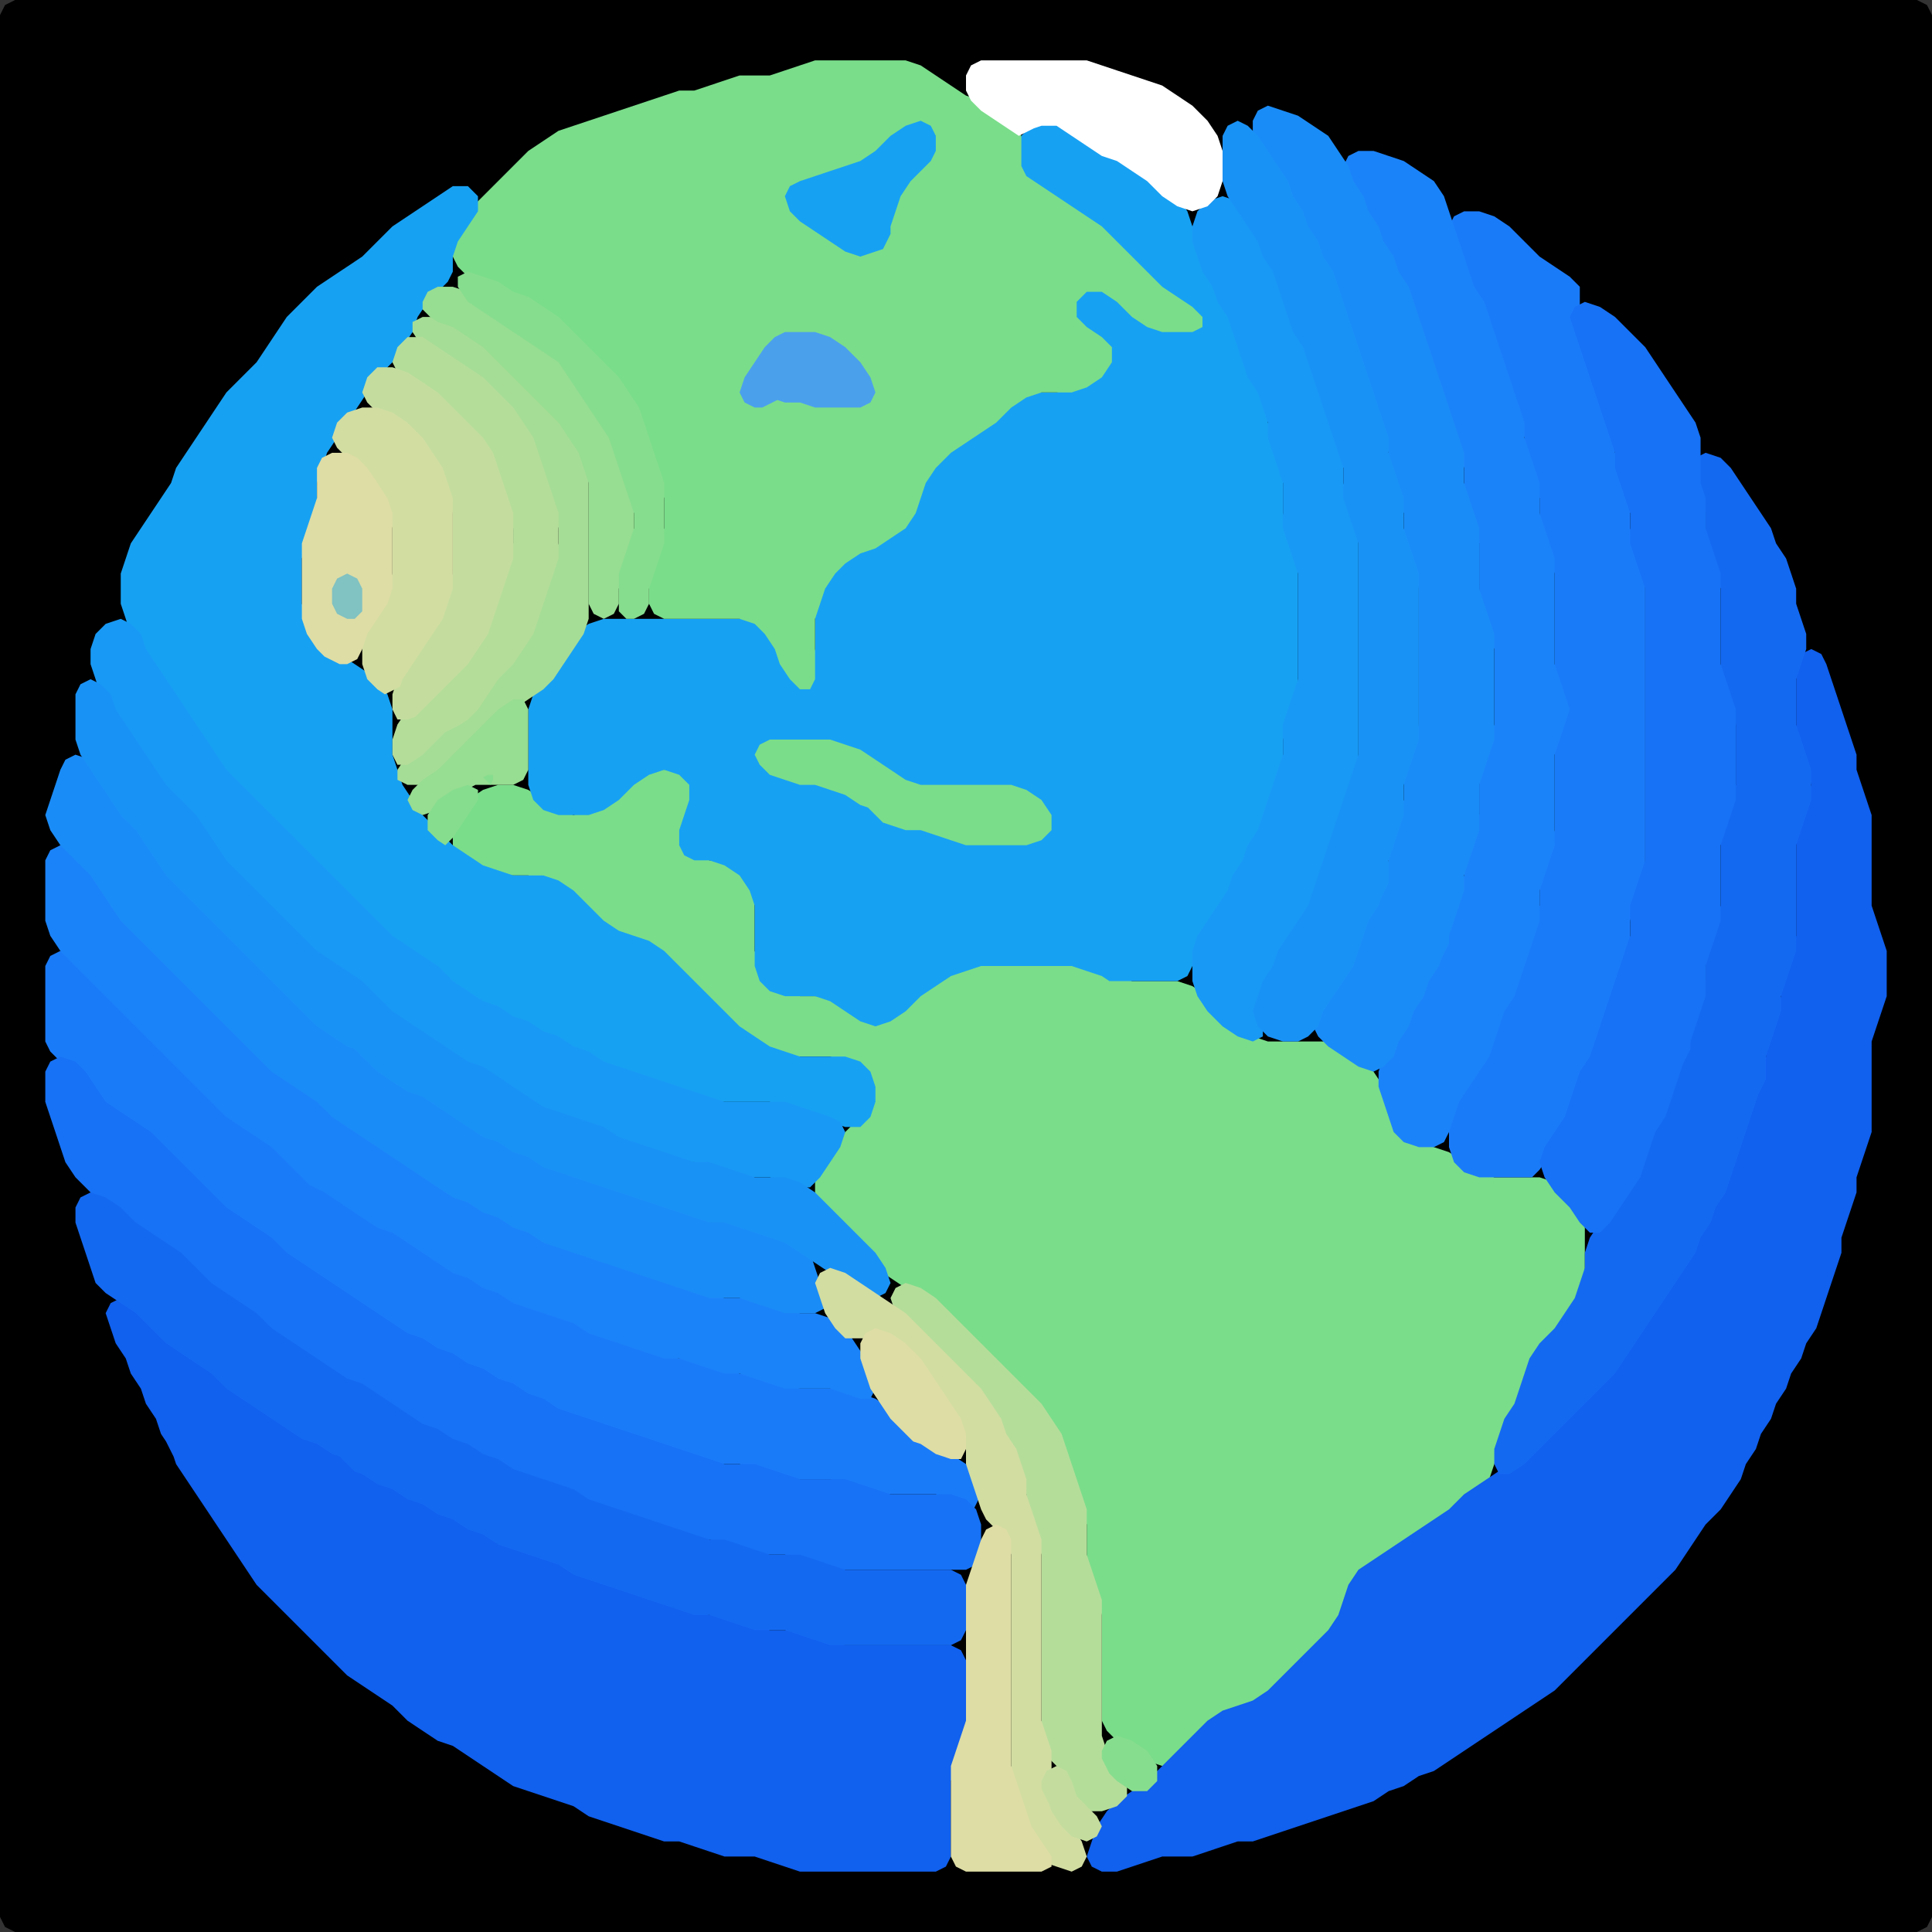 <?xml version="1.0" encoding="UTF-8" standalone="no"?>
<!DOCTYPE svg PUBLIC "-//W3C//DTD SVG 1.1//EN"
"http://www.w3.org/Graphics/SVG/1.1/DTD/svg11.dtd">
<svg width="128" height="128" xmlns="http://www.w3.org/2000/svg" version="1.1">
<rect width="100%" height="100%" fill="#333333" stroke="none"/>
<path d="M 5.5 128.0 L 6.0 128.0 L 7.0 128.0 L 8.0 128.0 L 9.0 128.0 L 10.0 128.0 L 11.0 128.0 L 12.0 128.0 L 13.0 128.0 L 14.0 128.0 L 15.0 128.0 L 16.0 128.0 L 17.0 128.0 L 18.0 128.0 L 19.0 128.0 L 20.0 128.0 L 21.0 128.0 L 22.0 128.0 L 23.0 128.0 L 24.0 128.0 L 25.0 128.0 L 26.0 128.0 L 27.0 128.0 L 28.0 128.0 L 29.0 128.0 L 30.0 128.0 L 31.0 128.0 L 32.0 128.0 L 33.0 128.0 L 34.0 128.0 L 35.0 128.0 L 36.0 128.0 L 37.0 128.0 L 38.0 128.0 L 39.0 128.0 L 40.0 128.0 L 41.0 128.0 L 42.0 128.0 L 43.0 128.0 L 44.0 128.0 L 45.0 128.0 L 46.0 128.0 L 47.0 128.0 L 48.0 128.0 L 49.0 128.0 L 50.0 128.0 L 51.0 128.0 L 52.0 128.0 L 53.0 128.0 L 54.0 128.0 L 55.0 128.0 L 56.0 128.0 L 57.0 128.0 L 58.0 128.0 L 59.0 128.0 L 60.0 128.0 L 61.0 128.0 L 62.0 128.0 L 63.0 128.0 L 64.0 128.0 L 65.0 128.0 L 66.0 128.0 L 67.0 128.0 L 68.0 128.0 L 69.0 128.0 L 70.0 128.0 L 71.0 128.0 L 72.0 128.0 L 73.0 128.0 L 74.0 128.0 L 75.0 128.0 L 76.0 128.0 L 77.0 128.0 L 78.0 128.0 L 79.0 128.0 L 80.0 128.0 L 81.0 128.0 L 82.0 128.0 L 83.0 128.0 L 84.0 128.0 L 85.0 128.0 L 86.0 128.0 L 87.0 128.0 L 88.0 128.0 L 89.0 128.0 L 90.0 128.0 L 91.0 128.0 L 92.0 128.0 L 93.0 128.0 L 94.0 128.0 L 95.0 128.0 L 96.0 128.0 L 97.0 128.0 L 98.0 128.0 L 99.0 128.0 L 100.0 128.0 L 101.0 128.0 L 102.0 128.0 L 103.0 128.0 L 104.0 128.0 L 105.0 128.0 L 106.0 128.0 L 107.0 128.0 L 108.0 128.0 L 109.0 128.0 L 110.0 128.0 L 111.0 128.0 L 112.0 128.0 L 113.0 128.0 L 114.0 128.0 L 115.0 128.0 L 116.0 128.0 L 117.0 128.0 L 118.0 128.0 L 119.0 128.0 L 120.0 128.0 L 121.0 128.0 L 122.0 128.0 L 123.0 128.0 L 124.0 128.0 L 125.0 128.0 L 126.0 128.0 L 127.0 128.0 L 127.667 127.667 L 128.0 127.0 L 128.0 126.0 L 128.0 125.0 L 128.0 124.0 L 128.0 123.0 L 128.0 122.0 L 128.0 121.0 L 128.0 120.0 L 128.0 119.0 L 128.0 118.0 L 128.0 117.0 L 128.0 116.0 L 128.0 115.0 L 128.0 114.0 L 128.0 113.0 L 128.0 112.0 L 128.0 111.0 L 128.0 110.0 L 128.0 109.0 L 128.0 108.0 L 128.0 107.0 L 128.0 106.0 L 128.0 105.0 L 128.0 104.0 L 128.0 103.0 L 128.0 102.0 L 128.0 101.0 L 128.0 100.0 L 128.0 99.0 L 128.0 98.0 L 128.0 97.0 L 128.0 96.0 L 128.0 95.0 L 128.0 94.0 L 128.0 93.0 L 128.0 92.0 L 128.0 91.0 L 128.0 90.0 L 128.0 89.0 L 128.0 88.0 L 128.0 87.0 L 128.0 86.0 L 128.0 85.0 L 128.0 84.0 L 128.0 83.0 L 128.0 82.0 L 128.0 81.0 L 128.0 80.0 L 128.0 79.0 L 128.0 78.0 L 128.0 77.0 L 128.0 76.0 L 128.0 75.0 L 128.0 74.0 L 128.0 73.0 L 128.0 72.0 L 128.0 71.0 L 128.0 70.0 L 128.0 69.0 L 128.0 68.0 L 128.0 67.0 L 128.0 66.0 L 128.0 65.0 L 128.0 64.0 L 128.0 63.0 L 128.0 62.0 L 128.0 61.0 L 128.0 60.0 L 128.0 59.0 L 128.0 58.0 L 128.0 57.0 L 128.0 56.0 L 128.0 55.0 L 128.0 54.0 L 128.0 53.0 L 128.0 52.0 L 128.0 51.0 L 128.0 50.0 L 128.0 49.0 L 128.0 48.0 L 128.0 47.0 L 128.0 46.0 L 128.0 45.0 L 128.0 44.0 L 128.0 43.0 L 128.0 42.0 L 128.0 41.0 L 128.0 40.0 L 128.0 39.0 L 128.0 38.0 L 128.0 37.0 L 128.0 36.0 L 128.0 35.0 L 128.0 34.0 L 128.0 33.0 L 128.0 32.0 L 128.0 31.0 L 128.0 30.0 L 128.0 29.0 L 128.0 28.0 L 128.0 27.0 L 128.0 26.0 L 128.0 25.0 L 128.0 24.0 L 128.0 23.0 L 128.0 22.0 L 128.0 21.0 L 128.0 20.0 L 128.0 19.0 L 128.0 18.0 L 128.0 17.0 L 128.0 16.0 L 128.0 15.0 L 128.0 14.0 L 128.0 13.0 L 128.0 12.0 L 128.0 11.0 L 128.0 10.0 L 128.0 9.0 L 128.0 8.0 L 128.0 7.0 L 128.0 6.0 L 128.0 5.0 L 128.0 4.0 L 128.0 3.0 L 128.0 2.0 L 128.0 1.0 L 127.667 0.333 L 127.0 0.0 L 126.0 0.0 L 125.0 0.0 L 124.0 0.0 L 123.0 0.0 L 122.0 0.0 L 121.0 0.0 L 120.0 0.0 L 119.0 0.0 L 118.0 0.0 L 117.0 0.0 L 116.0 0.0 L 115.0 0.0 L 114.0 0.0 L 113.0 0.0 L 112.0 0.0 L 111.0 0.0 L 110.0 0.0 L 109.0 0.0 L 108.0 0.0 L 107.0 0.0 L 106.0 0.0 L 105.0 0.0 L 104.0 0.0 L 103.0 0.0 L 102.0 0.0 L 101.0 0.0 L 100.0 0.0 L 99.0 0.0 L 98.0 0.0 L 97.0 0.0 L 96.0 0.0 L 95.0 0.0 L 94.0 0.0 L 93.0 0.0 L 92.0 0.0 L 91.0 0.0 L 90.0 0.0 L 89.0 0.0 L 88.0 0.0 L 87.0 0.0 L 86.0 0.0 L 85.0 0.0 L 84.0 0.0 L 83.0 0.0 L 82.0 0.0 L 81.0 0.0 L 80.0 0.0 L 79.0 0.0 L 78.0 0.0 L 77.0 0.0 L 76.0 0.0 L 75.0 0.0 L 74.0 0.0 L 73.0 0.0 L 72.0 0.0 L 71.0 0.0 L 70.0 0.0 L 69.0 0.0 L 68.0 0.0 L 67.0 0.0 L 66.0 0.0 L 65.0 0.0 L 64.0 0.0 L 63.0 0.0 L 62.0 0.0 L 61.0 0.0 L 60.0 0.0 L 59.0 0.0 L 58.0 0.0 L 57.0 0.0 L 56.0 0.0 L 55.0 0.0 L 54.0 0.0 L 53.0 0.0 L 52.0 0.0 L 51.0 0.0 L 50.0 0.0 L 49.0 0.0 L 48.0 0.0 L 47.0 0.0 L 46.0 0.0 L 45.0 0.0 L 44.0 0.0 L 43.0 0.0 L 42.0 0.0 L 41.0 0.0 L 40.0 0.0 L 39.0 0.0 L 38.0 0.0 L 37.0 0.0 L 36.0 0.0 L 35.0 0.0 L 34.0 0.0 L 33.0 0.0 L 32.0 0.0 L 31.0 0.0 L 30.0 0.0 L 29.0 0.0 L 28.0 0.0 L 27.0 0.0 L 26.0 0.0 L 25.0 0.0 L 24.0 0.0 L 23.0 0.0 L 22.0 0.0 L 21.0 0.0 L 20.0 0.0 L 19.0 0.0 L 18.0 0.0 L 17.0 0.0 L 16.0 0.0 L 15.0 0.0 L 14.0 0.0 L 13.0 0.0 L 12.0 0.0 L 11.0 0.0 L 10.0 0.0 L 9.0 0.0 L 8.0 0.0 L 7.0 0.0 L 6.0 0.0 L 5.0 0.0 L 4.0 0.0 L 3.0 0.0 L 2.0 0.0 L 1.0 0.0 L 0.333 0.333 L 0.0 1.0 L 0.0 2.0 L 0.0 3.0 L 0.0 4.0 L 0.0 5.0 L 0.0 6.0 L 0.0 7.0 L 0.0 8.0 L 0.0 9.0 L 0.0 10.0 L 0.0 11.0 L 0.0 12.0 L 0.0 13.0 L 0.0 14.0 L 0.0 15.0 L 0.0 16.0 L 0.0 17.0 L 0.0 18.0 L 0.0 19.0 L 0.0 20.0 L 0.0 21.0 L 0.0 22.0 L 0.0 23.0 L 0.0 24.0 L 0.0 25.0 L 0.0 26.0 L 0.0 27.0 L 0.0 28.0 L 0.0 29.0 L 0.0 30.0 L 0.0 31.0 L 0.0 32.0 L 0.0 33.0 L 0.0 34.0 L 0.0 35.0 L 0.0 36.0 L 0.0 37.0 L 0.0 38.0 L 0.0 39.0 L 0.0 40.0 L 0.0 41.0 L 0.0 42.0 L 0.0 43.0 L 0.0 44.0 L 0.0 45.0 L 0.0 46.0 L 0.0 47.0 L 0.0 48.0 L 0.0 49.0 L 0.0 50.0 L 0.0 51.0 L 0.0 52.0 L 0.0 53.0 L 0.0 54.0 L 0.0 55.0 L 0.0 56.0 L 0.0 57.0 L 0.0 58.0 L 0.0 59.0 L 0.0 60.0 L 0.0 61.0 L 0.0 62.0 L 0.0 63.0 L 0.0 64.0 L 0.0 65.0 L 0.0 66.0 L 0.0 67.0 L 0.0 68.0 L 0.0 69.0 L 0.0 70.0 L 0.0 71.0 L 0.0 72.0 L 0.0 73.0 L 0.0 74.0 L 0.0 75.0 L 0.0 76.0 L 0.0 77.0 L 0.0 78.0 L 0.0 79.0 L 0.0 80.0 L 0.0 81.0 L 0.0 82.0 L 0.0 83.0 L 0.0 84.0 L 0.0 85.0 L 0.0 86.0 L 0.0 87.0 L 0.0 88.0 L 0.0 89.0 L 0.0 90.0 L 0.0 91.0 L 0.0 92.0 L 0.0 93.0 L 0.0 94.0 L 0.0 95.0 L 0.0 96.0 L 0.0 97.0 L 0.0 98.0 L 0.0 99.0 L 0.0 100.0 L 0.0 101.0 L 0.0 102.0 L 0.0 103.0 L 0.0 104.0 L 0.0 105.0 L 0.0 106.0 L 0.0 107.0 L 0.0 108.0 L 0.0 109.0 L 0.0 110.0 L 0.0 111.0 L 0.0 112.0 L 0.0 113.0 L 0.0 114.0 L 0.0 115.0 L 0.0 116.0 L 0.0 117.0 L 0.0 118.0 L 0.0 119.0 L 0.0 120.0 L 0.0 121.0 L 0.0 122.0 L 0.0 123.0 L 0.0 124.0 L 0.0 125.0 L 0.0 126.0 L 0.0 127.0 L 0.333 127.667 L 1.0 128.0 L 2.0 128.0 L 3.0 128.0 L 4.0 128.0 L 4.5 128.0 Z" stroke="none" fill="rgb(0,0,0)" />
<path d="M 78.5 116.5 L 79.0 116.0 L 80.0 115.0 L 81.0 114.0 L 82.0 113.333 L 83.0 113.0 L 84.0 112.667 L 85.0 112.0 L 86.0 111.0 L 87.0 110.0 L 88.0 109.0 L 88.667 108.0 L 89.0 107.0 L 89.333 106.0 L 90.0 105.0 L 91.0 104.0 L 92.0 103.333 L 93.0 102.667 L 94.0 102.0 L 95.0 101.333 L 96.0 100.667 L 97.0 100.0 L 98.0 99.0 L 98.667 98.0 L 99.0 97.0 L 99.333 96.0 L 99.667 95.0 L 100.333 94.0 L 100.667 93.0 L 101.0 92.0 L 101.333 91.0 L 102.0 90.0 L 103.0 89.0 L 103.667 88.0 L 104.333 87.0 L 104.667 86.0 L 105.0 85.0 L 105.0 84.0 L 105.0 83.0 L 105.0 82.0 L 105.0 81.0 L 104.667 80.0 L 104.0 79.0 L 103.0 78.333 L 102.0 78.0 L 101.0 78.0 L 100.0 78.0 L 99.0 78.0 L 98.0 77.667 L 97.0 77.0 L 96.0 76.333 L 95.0 76.0 L 94.0 75.667 L 93.0 75.0 L 92.333 74.0 L 92.0 73.0 L 91.667 72.0 L 91.0 71.0 L 90.0 70.0 L 89.0 69.333 L 88.0 69.0 L 87.0 69.0 L 86.0 69.0 L 85.0 69.0 L 84.0 69.0 L 83.0 68.667 L 82.0 68.0 L 81.0 67.0 L 80.0 66.0 L 79.0 65.333 L 78.0 65.0 L 77.0 65.0 L 76.0 65.0 L 75.0 65.0 L 74.0 64.667 L 73.0 64.333 L 72.0 64.0 L 71.0 64.0 L 70.0 64.0 L 69.0 64.0 L 68.0 64.0 L 67.0 64.0 L 66.0 64.0 L 65.0 64.0 L 64.0 64.0 L 63.0 64.333 L 62.0 64.667 L 61.0 65.333 L 60.0 66.0 L 59.0 67.0 L 58.0 67.333 L 57.0 67.0 L 56.0 66.333 L 55.0 66.0 L 54.0 66.0 L 53.0 66.0 L 52.0 65.667 L 51.0 65.0 L 50.333 64.0 L 50.0 63.0 L 50.0 62.0 L 50.0 61.0 L 50.0 60.0 L 50.0 59.0 L 49.667 58.0 L 49.0 57.333 L 48.0 57.0 L 47.0 57.0 L 46.0 56.667 L 45.333 56.0 L 45.333 55.0 L 45.667 54.0 L 46.0 53.0 L 46.0 52.0 L 45.667 51.333 L 45.0 51.0 L 44.0 51.0 L 43.0 51.0 L 42.0 51.333 L 41.0 52.0 L 40.0 53.0 L 39.0 53.667 L 38.0 54.0 L 37.0 53.667 L 36.0 53.0 L 35.0 52.333 L 34.0 52.0 L 33.0 52.0 L 32.0 52.333 L 31.0 53.0 L 30.333 54.0 L 30.0 55.0 L 30.0 56.0 L 30.333 56.667 L 31.0 57.333 L 32.0 57.667 L 33.0 58.0 L 34.0 58.0 L 35.0 58.0 L 36.0 58.333 L 37.0 59.0 L 38.0 60.0 L 39.0 61.0 L 40.0 61.667 L 41.0 62.0 L 42.0 62.333 L 43.0 63.0 L 44.0 64.0 L 45.0 65.0 L 46.0 66.0 L 47.0 67.0 L 48.0 68.0 L 49.0 68.667 L 50.0 69.333 L 51.0 69.667 L 52.0 70.0 L 53.0 70.0 L 54.0 70.0 L 55.0 70.0 L 56.0 70.333 L 57.0 71.0 L 57.667 72.0 L 57.667 73.0 L 57.0 74.0 L 56.0 75.0 L 55.0 76.0 L 54.333 77.0 L 54.0 78.0 L 54.0 79.0 L 54.333 80.0 L 55.0 81.0 L 56.0 82.0 L 57.0 83.0 L 58.0 84.0 L 59.0 84.667 L 60.0 85.333 L 61.0 86.0 L 62.0 87.0 L 63.0 88.0 L 64.0 89.0 L 65.0 90.0 L 66.0 91.0 L 67.0 92.0 L 68.0 93.0 L 69.0 94.0 L 69.667 95.0 L 70.333 96.0 L 70.667 97.0 L 71.0 98.0 L 71.333 99.0 L 71.667 100.0 L 72.0 101.0 L 72.0 102.0 L 72.0 103.0 L 72.0 104.0 L 72.333 105.0 L 72.667 106.0 L 73.0 107.0 L 73.0 108.0 L 73.0 109.0 L 73.0 110.0 L 73.0 111.0 L 73.0 112.0 L 73.0 113.0 L 73.0 114.0 L 73.333 114.667 L 74.0 115.333 L 75.0 116.0 L 76.0 116.667 L 77.0 117.0 L 77.5 117.0 Z" stroke="none" fill="rgb(122,221,138)" />
<path d="M 74.5 65.0 L 75.0 65.0 L 76.0 65.0 L 77.0 65.0 L 78.0 65.0 L 78.667 64.667 L 79.0 64.0 L 79.333 63.0 L 80.0 62.0 L 80.667 61.0 L 81.333 60.0 L 81.667 59.0 L 82.333 58.0 L 82.667 57.0 L 83.333 56.0 L 83.667 55.0 L 84.0 54.0 L 84.333 53.0 L 84.667 52.0 L 85.0 51.0 L 85.0 50.0 L 85.0 49.0 L 85.333 48.0 L 85.667 47.0 L 86.0 46.0 L 86.0 45.0 L 86.0 44.0 L 86.0 43.0 L 86.0 42.0 L 86.0 41.0 L 86.0 40.0 L 86.0 39.0 L 86.0 38.0 L 86.0 37.0 L 85.667 36.0 L 85.333 35.0 L 85.0 34.0 L 85.0 33.0 L 85.0 32.0 L 85.0 31.0 L 84.667 30.0 L 84.333 29.0 L 84.0 28.0 L 84.0 27.0 L 83.667 26.0 L 83.333 25.0 L 82.667 24.0 L 82.333 23.0 L 82.0 22.0 L 81.667 21.0 L 81.333 20.0 L 80.667 19.0 L 80.333 18.0 L 79.667 17.0 L 79.333 16.0 L 79.0 15.0 L 78.667 14.0 L 78.0 13.0 L 77.0 12.0 L 76.0 11.333 L 75.0 10.667 L 74.0 10.333 L 73.0 9.667 L 72.0 9.0 L 71.0 8.333 L 70.0 8.0 L 69.0 8.0 L 68.333 8.333 L 67.667 9.0 L 67.333 10.0 L 67.0 11.0 L 67.333 11.667 L 68.0 12.333 L 69.0 13.0 L 70.0 13.667 L 71.0 14.333 L 72.0 15.0 L 73.0 16.0 L 74.0 17.0 L 74.333 18.0 L 74.0 18.667 L 73.0 19.0 L 72.0 19.0 L 71.333 19.333 L 71.0 20.0 L 71.0 21.0 L 71.333 21.667 L 72.0 22.333 L 72.667 23.0 L 72.667 24.0 L 72.0 25.0 L 71.0 25.667 L 70.0 26.0 L 69.0 26.0 L 68.0 26.0 L 67.0 26.333 L 66.0 27.0 L 65.0 28.0 L 64.0 28.667 L 63.0 29.333 L 62.0 30.0 L 61.333 31.0 L 61.0 32.0 L 60.667 33.0 L 60.0 34.0 L 59.0 35.0 L 58.0 35.667 L 57.0 36.333 L 56.0 36.667 L 55.333 37.333 L 54.667 38.0 L 54.333 39.0 L 54.0 40.0 L 54.0 41.0 L 54.0 42.0 L 54.0 43.0 L 53.667 44.0 L 53.0 44.333 L 52.333 44.0 L 51.667 43.0 L 51.333 42.0 L 50.667 41.333 L 50.0 41.0 L 49.0 41.0 L 48.0 41.0 L 47.0 41.0 L 46.0 41.0 L 45.0 41.0 L 44.0 41.0 L 43.0 41.0 L 42.0 41.0 L 41.0 41.0 L 40.0 41.0 L 39.0 41.333 L 38.0 42.0 L 37.333 43.0 L 36.667 44.0 L 36.0 45.0 L 35.333 46.0 L 35.0 47.0 L 35.0 48.0 L 35.0 49.0 L 35.0 50.0 L 35.0 51.0 L 35.0 52.0 L 35.333 53.0 L 36.0 53.667 L 37.0 54.0 L 38.0 54.0 L 39.0 54.0 L 40.0 53.667 L 41.0 53.0 L 42.0 52.0 L 43.0 51.333 L 44.0 51.0 L 45.0 51.333 L 45.667 52.0 L 45.667 53.0 L 45.333 54.0 L 45.0 55.0 L 45.0 56.0 L 45.333 56.667 L 46.0 57.0 L 47.0 57.0 L 48.0 57.333 L 49.0 58.0 L 49.667 59.0 L 50.0 60.0 L 50.0 61.0 L 50.0 62.0 L 50.0 63.0 L 50.0 64.0 L 50.333 65.0 L 51.0 65.667 L 52.0 66.0 L 53.0 66.0 L 54.0 66.0 L 55.0 66.333 L 56.0 67.0 L 57.0 67.667 L 58.0 68.0 L 59.0 67.667 L 60.0 67.0 L 61.0 66.0 L 62.0 65.333 L 63.0 64.667 L 64.0 64.333 L 65.0 64.0 L 66.0 64.0 L 67.0 64.0 L 68.0 64.0 L 69.0 64.0 L 70.0 64.0 L 71.0 64.0 L 72.0 64.333 L 73.0 64.667 L 73.5 65.0 Z" stroke="none" fill="rgb(23,161,243)" />
<path d="M 47.5 41.0 L 48.0 41.0 L 49.0 41.0 L 50.0 41.333 L 50.667 42.0 L 51.333 43.0 L 51.667 44.0 L 52.333 45.0 L 53.0 45.667 L 53.667 45.667 L 54.0 45.0 L 54.0 44.0 L 54.0 43.0 L 54.0 42.0 L 54.0 41.0 L 54.333 40.0 L 54.667 39.0 L 55.333 38.0 L 56.0 37.333 L 57.0 36.667 L 58.0 36.333 L 59.0 35.667 L 60.0 35.0 L 60.667 34.0 L 61.0 33.0 L 61.333 32.0 L 62.0 31.0 L 63.0 30.0 L 64.0 29.333 L 65.0 28.667 L 66.0 28.0 L 67.0 27.0 L 68.0 26.333 L 69.0 26.0 L 70.0 26.0 L 71.0 26.0 L 72.0 25.667 L 73.0 25.0 L 73.667 24.0 L 73.667 23.0 L 73.0 22.333 L 72.0 21.667 L 71.333 21.0 L 71.333 20.0 L 72.0 19.333 L 73.0 19.333 L 74.0 20.0 L 75.0 21.0 L 76.0 21.667 L 77.0 22.0 L 78.0 22.0 L 79.0 22.0 L 79.667 21.667 L 79.667 21.0 L 79.0 20.333 L 78.0 19.667 L 77.0 19.0 L 76.0 18.0 L 75.0 17.0 L 74.0 16.0 L 73.0 15.0 L 72.0 14.333 L 71.0 13.667 L 70.0 13.0 L 69.0 12.333 L 68.0 11.667 L 67.667 11.0 L 67.667 10.0 L 67.667 9.0 L 67.0 8.0 L 66.0 7.333 L 65.0 6.667 L 64.0 6.333 L 63.0 5.667 L 62.0 5.0 L 61.0 4.333 L 60.0 4.0 L 59.0 4.0 L 58.0 4.0 L 57.0 4.0 L 56.0 4.0 L 55.0 4.0 L 54.0 4.0 L 53.0 4.333 L 52.0 4.667 L 51.0 5.0 L 50.0 5.0 L 49.0 5.0 L 48.0 5.333 L 47.0 5.667 L 46.0 6.0 L 45.0 6.0 L 44.0 6.333 L 43.0 6.667 L 42.0 7.0 L 41.0 7.333 L 40.0 7.667 L 39.0 8.0 L 38.0 8.333 L 37.0 8.667 L 36.0 9.333 L 35.0 10.0 L 34.0 11.0 L 33.0 12.0 L 32.0 13.0 L 31.0 14.0 L 30.333 15.0 L 30.0 16.0 L 30.0 17.0 L 30.333 17.667 L 31.0 18.333 L 32.0 18.667 L 33.0 19.333 L 34.0 19.667 L 35.0 20.333 L 36.0 21.0 L 37.0 22.0 L 38.0 23.0 L 39.0 24.0 L 40.0 25.0 L 41.0 26.0 L 41.667 27.0 L 42.333 28.0 L 42.667 29.0 L 43.0 30.0 L 43.333 31.0 L 43.667 32.0 L 44.0 33.0 L 44.0 34.0 L 44.0 35.0 L 43.667 36.0 L 43.333 37.0 L 43.0 38.0 L 43.0 39.0 L 43.0 40.0 L 43.333 40.667 L 44.0 41.0 L 45.0 41.0 L 46.0 41.0 L 46.5 41.0 Z" stroke="none" fill="rgb(122,221,138)" />
<path d="M 106.5 108.5 L 107.0 108.0 L 108.0 107.0 L 109.0 106.0 L 110.0 105.0 L 111.0 104.0 L 111.667 103.0 L 112.333 102.0 L 113.0 101.0 L 114.0 100.0 L 114.667 99.0 L 115.333 98.0 L 115.667 97.0 L 116.333 96.0 L 116.667 95.0 L 117.333 94.0 L 117.667 93.0 L 118.333 92.0 L 118.667 91.0 L 119.333 90.0 L 119.667 89.0 L 120.333 88.0 L 120.667 87.0 L 121.0 86.0 L 121.333 85.0 L 121.667 84.0 L 122.0 83.0 L 122.0 82.0 L 122.333 81.0 L 122.667 80.0 L 123.0 79.0 L 123.0 78.0 L 123.333 77.0 L 123.667 76.0 L 124.0 75.0 L 124.0 74.0 L 124.0 73.0 L 124.0 72.0 L 124.0 71.0 L 124.0 70.0 L 124.0 69.0 L 124.333 68.0 L 124.667 67.0 L 125.0 66.0 L 125.0 65.0 L 125.0 64.0 L 125.0 63.0 L 124.667 62.0 L 124.333 61.0 L 124.0 60.0 L 124.0 59.0 L 124.0 58.0 L 124.0 57.0 L 124.0 56.0 L 124.0 55.0 L 124.0 54.0 L 123.667 53.0 L 123.333 52.0 L 123.0 51.0 L 123.0 50.0 L 122.667 49.0 L 122.333 48.0 L 122.0 47.0 L 121.667 46.0 L 121.333 45.0 L 121.0 44.0 L 120.667 43.333 L 120.0 43.0 L 119.333 43.333 L 119.0 44.0 L 119.0 45.0 L 119.0 46.0 L 119.0 47.0 L 119.0 48.0 L 119.0 49.0 L 119.333 50.0 L 119.667 51.0 L 120.0 52.0 L 119.667 53.0 L 119.333 54.0 L 119.0 55.0 L 119.0 56.0 L 119.0 57.0 L 119.0 58.0 L 119.0 59.0 L 119.0 60.0 L 119.0 61.0 L 119.0 62.0 L 118.667 63.0 L 118.333 64.0 L 118.0 65.0 L 118.0 66.0 L 117.667 67.0 L 117.333 68.0 L 117.0 69.0 L 117.0 70.0 L 116.667 71.0 L 116.333 72.0 L 116.0 73.0 L 115.667 74.0 L 115.333 75.0 L 115.0 76.0 L 114.667 77.0 L 114.333 78.0 L 113.667 79.0 L 113.333 80.0 L 112.667 81.0 L 112.333 82.0 L 111.667 83.0 L 111.0 84.0 L 110.333 85.0 L 109.667 86.0 L 109.0 87.0 L 108.333 88.0 L 107.667 89.0 L 107.0 90.0 L 106.0 91.0 L 105.0 92.0 L 104.0 93.0 L 103.0 94.0 L 102.0 95.0 L 101.0 96.0 L 100.0 97.0 L 99.0 97.667 L 98.0 98.333 L 97.0 99.0 L 96.0 100.0 L 95.0 100.667 L 94.0 101.333 L 93.0 102.0 L 92.0 102.667 L 91.0 103.333 L 90.0 104.0 L 89.333 105.0 L 89.0 106.0 L 88.667 107.0 L 88.0 108.0 L 87.0 109.0 L 86.0 110.0 L 85.0 111.0 L 84.0 112.0 L 83.0 112.667 L 82.0 113.0 L 81.0 113.333 L 80.0 114.0 L 79.0 115.0 L 78.0 116.0 L 77.0 117.0 L 76.0 118.0 L 75.0 118.667 L 74.0 119.333 L 73.333 120.0 L 72.667 121.0 L 72.333 122.0 L 72.0 123.0 L 72.333 123.667 L 73.0 124.0 L 74.0 124.0 L 75.0 123.667 L 76.0 123.333 L 77.0 123.0 L 78.0 123.0 L 79.0 123.0 L 80.0 122.667 L 81.0 122.333 L 82.0 122.0 L 83.0 122.0 L 84.0 121.667 L 85.0 121.333 L 86.0 121.0 L 87.0 120.667 L 88.0 120.333 L 89.0 120.0 L 90.0 119.667 L 91.0 119.333 L 92.0 118.667 L 93.0 118.333 L 94.0 117.667 L 95.0 117.333 L 96.0 116.667 L 97.0 116.0 L 98.0 115.333 L 99.0 114.667 L 100.0 114.0 L 101.0 113.333 L 102.0 112.667 L 103.0 112.0 L 104.0 111.0 L 105.0 110.0 L 105.5 109.5 Z" stroke="none" fill="rgb(17,96,238)" />
<path d="M 11.5 96.5 L 11.667 97.0 L 12.333 98.0 L 13.0 99.0 L 13.667 100.0 L 14.333 101.0 L 15.0 102.0 L 15.667 103.0 L 16.333 104.0 L 17.0 105.0 L 18.0 106.0 L 19.0 107.0 L 20.0 108.0 L 21.0 109.0 L 22.0 110.0 L 23.0 111.0 L 24.0 111.667 L 25.0 112.333 L 26.0 113.0 L 27.0 114.0 L 28.0 114.667 L 29.0 115.333 L 30.0 115.667 L 31.0 116.333 L 32.0 117.0 L 33.0 117.667 L 34.0 118.333 L 35.0 118.667 L 36.0 119.0 L 37.0 119.333 L 38.0 119.667 L 39.0 120.333 L 40.0 120.667 L 41.0 121.0 L 42.0 121.333 L 43.0 121.667 L 44.0 122.0 L 45.0 122.0 L 46.0 122.333 L 47.0 122.667 L 48.0 123.0 L 49.0 123.0 L 50.0 123.0 L 51.0 123.333 L 52.0 123.667 L 53.0 124.0 L 54.0 124.0 L 55.0 124.0 L 56.0 124.0 L 57.0 124.0 L 58.0 124.0 L 59.0 124.0 L 60.0 124.0 L 61.0 124.0 L 62.0 124.0 L 62.667 123.667 L 63.0 123.0 L 63.0 122.0 L 63.0 121.0 L 63.0 120.0 L 63.0 119.0 L 63.0 118.0 L 63.333 117.0 L 63.667 116.0 L 64.0 115.0 L 64.0 114.0 L 64.0 113.0 L 64.0 112.0 L 64.0 111.0 L 64.0 110.0 L 63.667 109.333 L 63.0 109.0 L 62.0 109.0 L 61.0 109.0 L 60.0 109.0 L 59.0 109.0 L 58.0 109.0 L 57.0 109.0 L 56.0 109.0 L 55.0 108.667 L 54.0 108.333 L 53.0 108.0 L 52.0 108.0 L 51.0 108.0 L 50.0 107.667 L 49.0 107.333 L 48.0 107.0 L 47.0 107.0 L 46.0 106.667 L 45.0 106.333 L 44.0 106.0 L 43.0 105.667 L 42.0 105.333 L 41.0 105.0 L 40.0 104.667 L 39.0 104.333 L 38.0 103.667 L 37.0 103.333 L 36.0 103.0 L 35.0 102.667 L 34.0 102.333 L 33.0 101.667 L 32.0 101.333 L 31.0 100.667 L 30.0 100.333 L 29.0 99.667 L 28.0 99.333 L 27.0 98.667 L 26.0 98.333 L 25.0 97.667 L 24.0 97.0 L 23.0 96.333 L 22.0 95.667 L 21.0 95.333 L 20.0 94.667 L 19.0 94.0 L 18.0 93.333 L 17.0 92.667 L 16.0 92.0 L 15.0 91.0 L 14.0 90.333 L 13.0 89.667 L 12.0 89.0 L 11.0 88.0 L 10.0 87.0 L 9.0 86.333 L 8.0 86.0 L 7.333 86.333 L 7.0 87.0 L 7.333 88.0 L 7.667 89.0 L 8.333 90.0 L 8.667 91.0 L 9.333 92.0 L 9.667 93.0 L 10.333 94.0 L 10.667 95.0 L 11.0 95.5 Z" stroke="none" fill="rgb(17,96,238)" />
<path d="M 13.5 49.5 L 13.667 50.0 L 14.333 51.0 L 15.0 52.0 L 16.0 53.0 L 17.0 54.0 L 18.0 55.0 L 19.0 56.0 L 20.0 57.0 L 21.0 58.0 L 22.0 59.0 L 23.0 60.0 L 24.0 61.0 L 25.0 62.0 L 26.0 62.667 L 27.0 63.333 L 28.0 64.0 L 29.0 65.0 L 30.0 65.667 L 31.0 66.333 L 32.0 66.667 L 33.0 67.333 L 34.0 67.667 L 35.0 68.333 L 36.0 68.667 L 37.0 69.333 L 38.0 69.667 L 39.0 70.333 L 40.0 70.667 L 41.0 71.0 L 42.0 71.333 L 43.0 71.667 L 44.0 72.0 L 45.0 72.333 L 46.0 72.667 L 47.0 73.0 L 48.0 73.0 L 49.0 73.0 L 50.0 73.0 L 51.0 73.0 L 52.0 73.333 L 53.0 73.667 L 54.0 74.0 L 55.0 74.333 L 56.0 74.667 L 57.0 74.667 L 57.667 74.0 L 58.0 73.0 L 58.0 72.0 L 57.667 71.0 L 57.0 70.333 L 56.0 70.0 L 55.0 70.0 L 54.0 70.0 L 53.0 70.0 L 52.0 69.667 L 51.0 69.333 L 50.0 68.667 L 49.0 68.0 L 48.0 67.0 L 47.0 66.0 L 46.0 65.0 L 45.0 64.0 L 44.0 63.0 L 43.0 62.333 L 42.0 62.0 L 41.0 61.667 L 40.0 61.0 L 39.0 60.0 L 38.0 59.0 L 37.0 58.333 L 36.0 58.0 L 35.0 58.0 L 34.0 58.0 L 33.0 57.667 L 32.0 57.333 L 31.0 56.667 L 30.0 56.0 L 29.0 55.0 L 28.0 54.0 L 27.333 53.0 L 26.667 52.0 L 26.333 51.0 L 26.0 50.0 L 26.0 49.0 L 26.0 48.0 L 26.0 47.0 L 25.667 46.0 L 25.0 45.0 L 24.0 44.333 L 23.0 43.667 L 22.0 43.0 L 21.0 42.0 L 20.333 41.0 L 20.0 40.0 L 20.0 39.0 L 20.0 38.0 L 20.0 37.0 L 20.333 36.0 L 20.667 35.0 L 21.0 34.0 L 21.0 33.0 L 21.0 32.0 L 21.333 31.0 L 21.667 30.0 L 22.333 29.0 L 23.0 28.0 L 23.667 27.0 L 24.333 26.0 L 25.0 25.0 L 26.0 24.0 L 26.667 23.0 L 27.333 22.0 L 27.667 21.0 L 28.333 20.0 L 29.0 19.333 L 29.667 18.667 L 30.0 18.0 L 30.0 17.0 L 30.333 16.0 L 31.0 15.0 L 31.667 14.0 L 31.667 13.0 L 31.0 12.333 L 30.0 12.333 L 29.0 13.0 L 28.0 13.667 L 27.0 14.333 L 26.0 15.0 L 25.0 16.0 L 24.0 17.0 L 23.0 17.667 L 22.0 18.333 L 21.0 19.0 L 20.0 20.0 L 19.0 21.0 L 18.333 22.0 L 17.667 23.0 L 17.0 24.0 L 16.0 25.0 L 15.0 26.0 L 14.333 27.0 L 13.667 28.0 L 13.0 29.0 L 12.333 30.0 L 11.667 31.0 L 11.333 32.0 L 10.667 33.0 L 10.0 34.0 L 9.333 35.0 L 8.667 36.0 L 8.333 37.0 L 8.0 38.0 L 8.0 39.0 L 8.0 40.0 L 8.333 41.0 L 8.667 42.0 L 9.333 43.0 L 9.667 44.0 L 10.333 45.0 L 11.0 46.0 L 11.667 47.0 L 12.333 48.0 L 12.5 48.5 Z" stroke="none" fill="rgb(23,161,243)" />
<path d="M 64.5 100.0 L 64.667 99.667 L 65.0 99.0 L 64.667 98.0 L 64.0 97.0 L 63.0 96.333 L 62.0 95.667 L 61.0 95.0 L 60.0 94.0 L 59.0 93.333 L 58.0 92.667 L 57.0 92.333 L 56.0 92.0 L 55.0 92.0 L 54.0 92.0 L 53.0 92.0 L 52.0 91.667 L 51.0 91.333 L 50.0 91.0 L 49.0 91.0 L 48.0 90.667 L 47.0 90.333 L 46.0 90.0 L 45.0 90.0 L 44.0 89.667 L 43.0 89.333 L 42.0 89.0 L 41.0 88.667 L 40.0 88.333 L 39.0 87.667 L 38.0 87.333 L 37.0 87.0 L 36.0 86.667 L 35.0 86.333 L 34.0 85.667 L 33.0 85.333 L 32.0 84.667 L 31.0 84.333 L 30.0 83.667 L 29.0 83.0 L 28.0 82.333 L 27.0 81.667 L 26.0 81.333 L 25.0 80.667 L 24.0 80.0 L 23.0 79.333 L 22.0 78.667 L 21.0 78.0 L 20.0 77.0 L 19.0 76.0 L 18.0 75.333 L 17.0 74.667 L 16.0 74.0 L 15.0 73.0 L 14.0 72.0 L 13.0 71.0 L 12.0 70.0 L 11.0 69.0 L 10.0 68.0 L 9.0 67.0 L 8.0 66.0 L 7.0 65.0 L 6.0 64.0 L 5.0 63.333 L 4.0 63.0 L 3.333 63.333 L 3.0 64.0 L 3.0 65.0 L 3.0 66.0 L 3.0 67.0 L 3.0 68.0 L 3.0 69.0 L 3.333 69.667 L 4.0 70.333 L 5.0 71.0 L 5.667 72.0 L 6.333 73.0 L 7.0 73.667 L 8.0 74.333 L 9.0 75.0 L 10.0 76.0 L 11.0 77.0 L 12.0 78.0 L 13.0 79.0 L 14.0 80.0 L 15.0 80.667 L 16.0 81.333 L 17.0 82.0 L 18.0 83.0 L 19.0 83.667 L 20.0 84.333 L 21.0 85.0 L 22.0 85.667 L 23.0 86.333 L 24.0 87.0 L 25.0 87.667 L 26.0 88.333 L 27.0 88.667 L 28.0 89.333 L 29.0 89.667 L 30.0 90.333 L 31.0 90.667 L 32.0 91.333 L 33.0 91.667 L 34.0 92.333 L 35.0 92.667 L 36.0 93.333 L 37.0 93.667 L 38.0 94.0 L 39.0 94.333 L 40.0 94.667 L 41.0 95.0 L 42.0 95.333 L 43.0 95.667 L 44.0 96.0 L 45.0 96.333 L 46.0 96.667 L 47.0 97.0 L 48.0 97.0 L 49.0 97.0 L 50.0 97.333 L 51.0 97.667 L 52.0 98.0 L 53.0 98.0 L 54.0 98.0 L 55.0 98.0 L 56.0 98.333 L 57.0 98.667 L 58.0 99.0 L 59.0 99.0 L 60.0 99.0 L 61.0 99.0 L 62.0 99.0 L 63.0 99.333 L 63.5 99.5 Z" stroke="none" fill="rgb(26,123,249)" />
<path d="M 102.0 77.5 L 102.333 77.0 L 103.0 76.0 L 103.667 75.0 L 104.0 74.0 L 104.333 73.0 L 104.667 72.0 L 105.333 71.0 L 105.667 70.0 L 106.0 69.0 L 106.333 68.0 L 106.667 67.0 L 107.0 66.0 L 107.333 65.0 L 107.667 64.0 L 108.0 63.0 L 108.0 62.0 L 108.0 61.0 L 108.333 60.0 L 108.667 59.0 L 109.0 58.0 L 109.0 57.0 L 109.0 56.0 L 109.0 55.0 L 109.0 54.0 L 109.0 53.0 L 109.0 52.0 L 109.0 51.0 L 109.0 50.0 L 109.0 49.0 L 109.0 48.0 L 109.0 47.0 L 109.0 46.0 L 109.0 45.0 L 109.0 44.0 L 109.0 43.0 L 109.0 42.0 L 109.0 41.0 L 109.0 40.0 L 109.0 39.0 L 109.0 38.0 L 108.667 37.0 L 108.333 36.0 L 108.0 35.0 L 108.0 34.0 L 108.0 33.0 L 107.667 32.0 L 107.333 31.0 L 107.0 30.0 L 107.0 29.0 L 106.667 28.0 L 106.333 27.0 L 106.0 26.0 L 105.667 25.0 L 105.333 24.0 L 105.0 23.0 L 104.667 22.0 L 104.667 21.0 L 104.667 20.0 L 104.667 19.0 L 104.0 18.333 L 103.0 17.667 L 102.0 17.0 L 101.0 16.0 L 100.0 15.0 L 99.0 14.333 L 98.0 14.0 L 97.0 14.0 L 96.333 14.333 L 96.0 15.0 L 96.333 16.0 L 96.667 17.0 L 97.0 18.0 L 97.333 19.0 L 97.667 20.0 L 98.333 21.0 L 98.667 22.0 L 99.0 23.0 L 99.333 24.0 L 99.667 25.0 L 100.0 26.0 L 100.333 27.0 L 100.667 28.0 L 101.0 29.0 L 101.0 30.0 L 101.333 31.0 L 101.667 32.0 L 102.0 33.0 L 102.0 34.0 L 102.0 35.0 L 102.333 36.0 L 102.667 37.0 L 103.0 38.0 L 103.0 39.0 L 103.0 40.0 L 103.0 41.0 L 103.0 42.0 L 103.0 43.0 L 103.0 44.0 L 103.0 45.0 L 103.333 46.0 L 103.333 47.0 L 103.333 48.0 L 103.0 49.0 L 103.0 50.0 L 103.0 51.0 L 103.0 52.0 L 103.0 53.0 L 103.0 54.0 L 103.0 55.0 L 102.667 56.0 L 102.333 57.0 L 102.0 58.0 L 102.0 59.0 L 102.0 60.0 L 101.667 61.0 L 101.333 62.0 L 101.0 63.0 L 100.667 64.0 L 100.333 65.0 L 99.667 66.0 L 99.333 67.0 L 99.0 68.0 L 98.667 69.0 L 98.0 70.0 L 97.333 71.0 L 96.667 72.0 L 96.333 73.0 L 96.0 74.0 L 96.0 75.0 L 96.0 76.0 L 96.333 77.0 L 97.0 77.667 L 98.0 78.0 L 99.0 78.0 L 100.0 78.0 L 101.0 78.0 L 101.5 78.0 Z" stroke="none" fill="rgb(26,123,249)" />
<path d="M 23.5 92.0 L 24.0 92.333 L 25.0 93.0 L 26.0 93.667 L 27.0 94.333 L 28.0 94.667 L 29.0 95.333 L 30.0 95.667 L 31.0 96.333 L 32.0 96.667 L 33.0 97.333 L 34.0 97.667 L 35.0 98.0 L 36.0 98.333 L 37.0 98.667 L 38.0 99.333 L 39.0 99.667 L 40.0 100.0 L 41.0 100.333 L 42.0 100.667 L 43.0 101.0 L 44.0 101.333 L 45.0 101.667 L 46.0 102.0 L 47.0 102.0 L 48.0 102.333 L 49.0 102.667 L 50.0 103.0 L 51.0 103.0 L 52.0 103.0 L 53.0 103.333 L 54.0 103.667 L 55.0 104.0 L 56.0 104.0 L 57.0 104.0 L 58.0 104.0 L 59.0 104.0 L 60.0 104.0 L 61.0 104.0 L 62.0 104.0 L 63.0 104.0 L 64.0 104.0 L 64.667 103.667 L 65.0 103.0 L 65.0 102.0 L 65.0 101.0 L 64.667 100.0 L 64.0 99.333 L 63.0 99.0 L 62.0 99.0 L 61.0 99.0 L 60.0 99.0 L 59.0 99.0 L 58.0 98.667 L 57.0 98.333 L 56.0 98.0 L 55.0 98.0 L 54.0 98.0 L 53.0 98.0 L 52.0 97.667 L 51.0 97.333 L 50.0 97.0 L 49.0 97.0 L 48.0 97.0 L 47.0 96.667 L 46.0 96.333 L 45.0 96.0 L 44.0 95.667 L 43.0 95.333 L 42.0 95.0 L 41.0 94.667 L 40.0 94.333 L 39.0 94.0 L 38.0 93.667 L 37.0 93.333 L 36.0 92.667 L 35.0 92.333 L 34.0 91.667 L 33.0 91.333 L 32.0 90.667 L 31.0 90.333 L 30.0 89.667 L 29.0 89.333 L 28.0 88.667 L 27.0 88.333 L 26.0 87.667 L 25.0 87.0 L 24.0 86.333 L 23.0 85.667 L 22.0 85.0 L 21.0 84.333 L 20.0 83.667 L 19.0 83.0 L 18.0 82.0 L 17.0 81.333 L 16.0 80.667 L 15.0 80.0 L 14.0 79.0 L 13.0 78.0 L 12.0 77.0 L 11.0 76.0 L 10.0 75.0 L 9.0 74.333 L 8.0 73.667 L 7.0 73.0 L 6.333 72.0 L 5.667 71.0 L 5.0 70.333 L 4.0 70.0 L 3.333 70.333 L 3.0 71.0 L 3.0 72.0 L 3.0 73.0 L 3.333 74.0 L 3.667 75.0 L 4.0 76.0 L 4.333 77.0 L 5.0 78.0 L 6.0 79.0 L 7.0 80.0 L 8.0 81.0 L 9.0 81.667 L 10.0 82.333 L 11.0 83.0 L 12.0 84.0 L 13.0 85.0 L 14.0 85.667 L 15.0 86.333 L 16.0 87.0 L 17.0 88.0 L 18.0 88.667 L 19.0 89.333 L 20.0 90.0 L 21.0 90.667 L 22.0 91.333 L 22.5 91.5 Z" stroke="none" fill="rgb(23,114,245)" />
<path d="M 117.0 71.5 L 117.0 71.0 L 117.0 70.0 L 117.333 69.0 L 117.667 68.0 L 118.0 67.0 L 118.0 66.0 L 118.333 65.0 L 118.667 64.0 L 119.0 63.0 L 119.0 62.0 L 119.0 61.0 L 119.0 60.0 L 119.0 59.0 L 119.0 58.0 L 119.0 57.0 L 119.0 56.0 L 119.333 55.0 L 119.667 54.0 L 120.0 53.0 L 120.0 52.0 L 120.0 51.0 L 119.667 50.0 L 119.333 49.0 L 119.0 48.0 L 119.0 47.0 L 119.0 46.0 L 119.0 45.0 L 119.333 44.0 L 119.667 43.0 L 119.667 42.0 L 119.333 41.0 L 119.0 40.0 L 119.0 39.0 L 118.667 38.0 L 118.333 37.0 L 117.667 36.0 L 117.333 35.0 L 116.667 34.0 L 116.0 33.0 L 115.333 32.0 L 114.667 31.0 L 114.0 30.333 L 113.0 30.0 L 112.333 30.333 L 112.0 31.0 L 112.333 32.0 L 112.667 33.0 L 113.0 34.0 L 113.0 35.0 L 113.0 36.0 L 113.333 37.0 L 113.667 38.0 L 114.0 39.0 L 114.0 40.0 L 114.0 41.0 L 114.0 42.0 L 114.0 43.0 L 114.0 44.0 L 114.0 45.0 L 114.333 46.0 L 114.667 47.0 L 115.0 48.0 L 115.0 49.0 L 115.0 50.0 L 115.0 51.0 L 115.0 52.0 L 114.667 53.0 L 114.333 54.0 L 114.0 55.0 L 114.0 56.0 L 114.0 57.0 L 114.0 58.0 L 114.0 59.0 L 114.0 60.0 L 113.667 61.0 L 113.333 62.0 L 113.0 63.0 L 113.0 64.0 L 113.0 65.0 L 112.667 66.0 L 112.333 67.0 L 112.0 68.0 L 111.667 69.0 L 111.333 70.0 L 111.0 71.0 L 110.667 72.0 L 110.333 73.0 L 109.667 74.0 L 109.333 75.0 L 109.0 76.0 L 108.667 77.0 L 108.0 78.0 L 107.333 79.0 L 106.667 80.0 L 106.0 81.0 L 105.333 82.0 L 105.0 83.0 L 105.0 84.0 L 104.667 85.0 L 104.333 86.0 L 103.667 87.0 L 103.0 88.0 L 102.0 89.0 L 101.333 90.0 L 101.0 91.0 L 100.667 92.0 L 100.333 93.0 L 99.667 94.0 L 99.333 95.0 L 99.0 96.0 L 99.0 97.0 L 99.333 97.667 L 100.0 97.667 L 101.0 97.0 L 102.0 96.0 L 103.0 95.0 L 104.0 94.0 L 105.0 93.0 L 106.0 92.0 L 107.0 91.0 L 107.667 90.0 L 108.333 89.0 L 109.0 88.0 L 109.667 87.0 L 110.333 86.0 L 111.0 85.0 L 111.667 84.0 L 112.333 83.0 L 112.667 82.0 L 113.333 81.0 L 113.667 80.0 L 114.333 79.0 L 114.667 78.0 L 115.0 77.0 L 115.333 76.0 L 115.667 75.0 L 116.0 74.0 L 116.333 73.0 L 116.5 72.5 Z" stroke="none" fill="rgb(20,105,241)" />
<path d="M 90.5 14.5 L 90.667 15.0 L 91.333 16.0 L 91.667 17.0 L 92.333 18.0 L 92.667 19.0 L 93.333 20.0 L 93.667 21.0 L 94.0 22.0 L 94.333 23.0 L 94.667 24.0 L 95.0 25.0 L 95.333 26.0 L 95.667 27.0 L 96.0 28.0 L 96.333 29.0 L 96.667 30.0 L 97.0 31.0 L 97.0 32.0 L 97.0 33.0 L 97.333 34.0 L 97.667 35.0 L 98.0 36.0 L 98.0 37.0 L 98.0 38.0 L 98.0 39.0 L 98.0 40.0 L 98.333 41.0 L 98.667 42.0 L 99.0 43.0 L 99.0 44.0 L 99.0 45.0 L 99.0 46.0 L 99.0 47.0 L 99.0 48.0 L 98.667 49.0 L 98.333 50.0 L 98.0 51.0 L 98.0 52.0 L 98.0 53.0 L 98.0 54.0 L 97.667 55.0 L 97.333 56.0 L 97.0 57.0 L 97.0 58.0 L 96.667 59.0 L 96.333 60.0 L 96.0 61.0 L 95.667 62.0 L 95.333 63.0 L 94.667 64.0 L 94.333 65.0 L 93.667 66.0 L 93.333 67.0 L 92.667 68.0 L 92.333 69.0 L 91.667 70.0 L 91.333 71.0 L 91.333 72.0 L 91.667 73.0 L 92.0 74.0 L 92.333 75.0 L 93.0 75.667 L 94.0 76.0 L 95.0 76.0 L 95.667 75.667 L 96.0 75.0 L 96.333 74.0 L 96.667 73.0 L 97.333 72.0 L 98.0 71.0 L 98.667 70.0 L 99.0 69.0 L 99.333 68.0 L 99.667 67.0 L 100.333 66.0 L 100.667 65.0 L 101.0 64.0 L 101.333 63.0 L 101.667 62.0 L 102.0 61.0 L 102.0 60.0 L 102.0 59.0 L 102.333 58.0 L 102.667 57.0 L 103.0 56.0 L 103.0 55.0 L 103.0 54.0 L 103.0 53.0 L 103.0 52.0 L 103.0 51.0 L 103.0 50.0 L 103.333 49.0 L 103.667 48.0 L 104.0 47.0 L 103.667 46.0 L 103.333 45.0 L 103.0 44.0 L 103.0 43.0 L 103.0 42.0 L 103.0 41.0 L 103.0 40.0 L 103.0 39.0 L 103.0 38.0 L 103.0 37.0 L 102.667 36.0 L 102.333 35.0 L 102.0 34.0 L 102.0 33.0 L 102.0 32.0 L 101.667 31.0 L 101.333 30.0 L 101.0 29.0 L 101.0 28.0 L 100.667 27.0 L 100.333 26.0 L 100.0 25.0 L 99.667 24.0 L 99.333 23.0 L 99.0 22.0 L 98.667 21.0 L 98.333 20.0 L 97.667 19.0 L 97.333 18.0 L 97.0 17.0 L 96.667 16.0 L 96.333 15.0 L 96.0 14.0 L 95.667 13.0 L 95.0 12.0 L 94.0 11.333 L 93.0 10.667 L 92.0 10.333 L 91.0 10.0 L 90.0 10.0 L 89.333 10.333 L 89.0 11.0 L 89.333 12.0 L 89.667 13.0 L 90.0 13.5 Z" stroke="none" fill="rgb(27,131,249)" />
<path d="M 112.0 69.5 L 112.0 69.0 L 112.333 68.0 L 112.667 67.0 L 113.0 66.0 L 113.0 65.0 L 113.0 64.0 L 113.333 63.0 L 113.667 62.0 L 114.0 61.0 L 114.0 60.0 L 114.0 59.0 L 114.0 58.0 L 114.0 57.0 L 114.0 56.0 L 114.333 55.0 L 114.667 54.0 L 115.0 53.0 L 115.0 52.0 L 115.0 51.0 L 115.0 50.0 L 115.0 49.0 L 115.0 48.0 L 115.0 47.0 L 114.667 46.0 L 114.333 45.0 L 114.0 44.0 L 114.0 43.0 L 114.0 42.0 L 114.0 41.0 L 114.0 40.0 L 114.0 39.0 L 114.0 38.0 L 113.667 37.0 L 113.333 36.0 L 113.0 35.0 L 113.0 34.0 L 113.0 33.0 L 112.667 32.0 L 112.667 31.0 L 112.667 30.0 L 112.667 29.0 L 112.333 28.0 L 111.667 27.0 L 111.0 26.0 L 110.333 25.0 L 109.667 24.0 L 109.0 23.0 L 108.0 22.0 L 107.0 21.0 L 106.0 20.333 L 105.0 20.0 L 104.333 20.333 L 104.0 21.0 L 104.333 22.0 L 104.667 23.0 L 105.0 24.0 L 105.333 25.0 L 105.667 26.0 L 106.0 27.0 L 106.333 28.0 L 106.667 29.0 L 107.0 30.0 L 107.0 31.0 L 107.333 32.0 L 107.667 33.0 L 108.0 34.0 L 108.0 35.0 L 108.0 36.0 L 108.333 37.0 L 108.667 38.0 L 109.0 39.0 L 109.0 40.0 L 109.0 41.0 L 109.0 42.0 L 109.0 43.0 L 109.0 44.0 L 109.0 45.0 L 109.0 46.0 L 109.0 47.0 L 109.0 48.0 L 109.0 49.0 L 109.0 50.0 L 109.0 51.0 L 109.0 52.0 L 109.0 53.0 L 109.0 54.0 L 109.0 55.0 L 109.0 56.0 L 109.0 57.0 L 108.667 58.0 L 108.333 59.0 L 108.0 60.0 L 108.0 61.0 L 108.0 62.0 L 107.667 63.0 L 107.333 64.0 L 107.0 65.0 L 106.667 66.0 L 106.333 67.0 L 106.0 68.0 L 105.667 69.0 L 105.333 70.0 L 104.667 71.0 L 104.333 72.0 L 104.0 73.0 L 103.667 74.0 L 103.0 75.0 L 102.333 76.0 L 102.0 77.0 L 102.333 78.0 L 103.0 79.0 L 104.0 80.0 L 104.667 81.0 L 105.333 81.667 L 106.0 81.667 L 106.667 81.0 L 107.333 80.0 L 108.0 79.0 L 108.667 78.0 L 109.0 77.0 L 109.333 76.0 L 109.667 75.0 L 110.333 74.0 L 110.667 73.0 L 111.0 72.0 L 111.333 71.0 L 111.5 70.5 Z" stroke="none" fill="rgb(23,114,245)" />
<path d="M 96.0 62.5 L 96.0 62.0 L 96.333 61.0 L 96.667 60.0 L 97.0 59.0 L 97.0 58.0 L 97.333 57.0 L 97.667 56.0 L 98.0 55.0 L 98.0 54.0 L 98.0 53.0 L 98.0 52.0 L 98.333 51.0 L 98.667 50.0 L 99.0 49.0 L 99.0 48.0 L 99.0 47.0 L 99.0 46.0 L 99.0 45.0 L 99.0 44.0 L 99.0 43.0 L 99.0 42.0 L 98.667 41.0 L 98.333 40.0 L 98.0 39.0 L 98.0 38.0 L 98.0 37.0 L 98.0 36.0 L 98.0 35.0 L 97.667 34.0 L 97.333 33.0 L 97.0 32.0 L 97.0 31.0 L 97.0 30.0 L 96.667 29.0 L 96.333 28.0 L 96.0 27.0 L 95.667 26.0 L 95.333 25.0 L 95.0 24.0 L 94.667 23.0 L 94.333 22.0 L 94.0 21.0 L 93.667 20.0 L 93.333 19.0 L 92.667 18.0 L 92.333 17.0 L 91.667 16.0 L 91.333 15.0 L 90.667 14.0 L 90.333 13.0 L 89.667 12.0 L 89.333 11.0 L 88.667 10.0 L 88.0 9.0 L 87.0 8.333 L 86.0 7.667 L 85.0 7.333 L 84.0 7.0 L 83.333 7.333 L 83.0 8.0 L 83.0 9.0 L 83.333 10.0 L 84.0 11.0 L 84.667 12.0 L 85.333 13.0 L 85.667 14.0 L 86.333 15.0 L 86.667 16.0 L 87.333 17.0 L 87.667 18.0 L 88.333 19.0 L 88.667 20.0 L 89.0 21.0 L 89.333 22.0 L 89.667 23.0 L 90.0 24.0 L 90.333 25.0 L 90.667 26.0 L 91.0 27.0 L 91.333 28.0 L 91.667 29.0 L 92.0 30.0 L 92.0 31.0 L 92.333 32.0 L 92.667 33.0 L 93.0 34.0 L 93.0 35.0 L 93.0 36.0 L 93.333 37.0 L 93.667 38.0 L 94.0 39.0 L 94.0 40.0 L 94.0 41.0 L 94.0 42.0 L 94.0 43.0 L 94.0 44.0 L 94.0 45.0 L 94.0 46.0 L 94.0 47.0 L 94.0 48.0 L 93.667 49.0 L 93.333 50.0 L 93.0 51.0 L 93.0 52.0 L 93.0 53.0 L 92.667 54.0 L 92.333 55.0 L 92.0 56.0 L 92.0 57.0 L 91.667 58.0 L 91.333 59.0 L 90.667 60.0 L 90.333 61.0 L 90.0 62.0 L 89.667 63.0 L 89.0 64.0 L 88.333 65.0 L 87.667 66.0 L 87.333 67.0 L 87.0 68.0 L 87.333 68.667 L 88.0 69.333 L 89.0 70.0 L 90.0 70.667 L 91.0 71.0 L 91.667 70.667 L 92.333 70.0 L 92.667 69.0 L 93.333 68.0 L 93.667 67.0 L 94.333 66.0 L 94.667 65.0 L 95.333 64.0 L 95.5 63.5 Z" stroke="none" fill="rgb(26,140,247)" />
<path d="M 23.5 97.5 L 24.0 97.667 L 25.0 98.333 L 26.0 98.667 L 27.0 99.333 L 28.0 99.667 L 29.0 100.333 L 30.0 100.667 L 31.0 101.333 L 32.0 101.667 L 33.0 102.333 L 34.0 102.667 L 35.0 103.0 L 36.0 103.333 L 37.0 103.667 L 38.0 104.333 L 39.0 104.667 L 40.0 105.0 L 41.0 105.333 L 42.0 105.667 L 43.0 106.0 L 44.0 106.333 L 45.0 106.667 L 46.0 107.0 L 47.0 107.0 L 48.0 107.333 L 49.0 107.667 L 50.0 108.0 L 51.0 108.0 L 52.0 108.0 L 53.0 108.333 L 54.0 108.667 L 55.0 109.0 L 56.0 109.0 L 57.0 109.0 L 58.0 109.0 L 59.0 109.0 L 60.0 109.0 L 61.0 109.0 L 62.0 109.0 L 63.0 109.0 L 63.667 108.667 L 64.0 108.0 L 64.0 107.0 L 64.0 106.0 L 64.0 105.0 L 63.667 104.333 L 63.0 104.0 L 62.0 104.0 L 61.0 104.0 L 60.0 104.0 L 59.0 104.0 L 58.0 104.0 L 57.0 104.0 L 56.0 104.0 L 55.0 103.667 L 54.0 103.333 L 53.0 103.0 L 52.0 103.0 L 51.0 103.0 L 50.0 102.667 L 49.0 102.333 L 48.0 102.0 L 47.0 102.0 L 46.0 101.667 L 45.0 101.333 L 44.0 101.0 L 43.0 100.667 L 42.0 100.333 L 41.0 100.0 L 40.0 99.667 L 39.0 99.333 L 38.0 98.667 L 37.0 98.333 L 36.0 98.0 L 35.0 97.667 L 34.0 97.333 L 33.0 96.667 L 32.0 96.333 L 31.0 95.667 L 30.0 95.333 L 29.0 94.667 L 28.0 94.333 L 27.0 93.667 L 26.0 93.0 L 25.0 92.333 L 24.0 91.667 L 23.0 91.333 L 22.0 90.667 L 21.0 90.0 L 20.0 89.333 L 19.0 88.667 L 18.0 88.0 L 17.0 87.0 L 16.0 86.333 L 15.0 85.667 L 14.0 85.0 L 13.0 84.0 L 12.0 83.0 L 11.0 82.333 L 10.0 81.667 L 9.0 81.0 L 8.0 80.0 L 7.0 79.333 L 6.0 79.0 L 5.333 79.333 L 5.0 80.0 L 5.0 81.0 L 5.333 82.0 L 5.667 83.0 L 6.0 84.0 L 6.333 85.0 L 7.0 85.667 L 8.0 86.333 L 9.0 87.0 L 10.0 88.0 L 11.0 89.0 L 12.0 89.667 L 13.0 90.333 L 14.0 91.0 L 15.0 92.0 L 16.0 92.667 L 17.0 93.333 L 18.0 94.0 L 19.0 94.667 L 20.0 95.333 L 21.0 95.667 L 22.0 96.333 L 22.5 96.5 Z" stroke="none" fill="rgb(20,105,241)" />
<path d="M 21.5 79.0 L 22.0 79.333 L 23.0 80.0 L 24.0 80.667 L 25.0 81.333 L 26.0 81.667 L 27.0 82.333 L 28.0 83.0 L 29.0 83.667 L 30.0 84.333 L 31.0 84.667 L 32.0 85.333 L 33.0 85.667 L 34.0 86.333 L 35.0 86.667 L 36.0 87.0 L 37.0 87.333 L 38.0 87.667 L 39.0 88.333 L 40.0 88.667 L 41.0 89.0 L 42.0 89.333 L 43.0 89.667 L 44.0 90.0 L 45.0 90.0 L 46.0 90.333 L 47.0 90.667 L 48.0 91.0 L 49.0 91.0 L 50.0 91.333 L 51.0 91.667 L 52.0 92.0 L 53.0 92.0 L 54.0 92.0 L 55.0 92.0 L 56.0 92.333 L 57.0 92.667 L 57.667 92.667 L 58.0 92.0 L 57.667 91.0 L 57.333 90.0 L 56.667 89.0 L 56.0 88.0 L 55.0 87.333 L 54.0 87.0 L 53.0 87.0 L 52.0 86.667 L 51.0 86.333 L 50.0 86.0 L 49.0 86.0 L 48.0 86.0 L 47.0 85.667 L 46.0 85.333 L 45.0 85.0 L 44.0 84.667 L 43.0 84.333 L 42.0 84.0 L 41.0 83.667 L 40.0 83.333 L 39.0 83.0 L 38.0 82.667 L 37.0 82.333 L 36.0 81.667 L 35.0 81.333 L 34.0 80.667 L 33.0 80.333 L 32.0 79.667 L 31.0 79.333 L 30.0 78.667 L 29.0 78.0 L 28.0 77.333 L 27.0 76.667 L 26.0 76.0 L 25.0 75.333 L 24.0 74.667 L 23.0 74.0 L 22.0 73.0 L 21.0 72.333 L 20.0 71.667 L 19.0 71.0 L 18.0 70.0 L 17.0 69.0 L 16.0 68.0 L 15.0 67.0 L 14.0 66.0 L 13.0 65.0 L 12.0 64.0 L 11.0 63.0 L 10.0 62.0 L 9.0 61.0 L 8.0 60.0 L 7.333 59.0 L 6.667 58.0 L 6.0 57.0 L 5.0 56.333 L 4.0 56.0 L 3.333 56.333 L 3.0 57.0 L 3.0 58.0 L 3.0 59.0 L 3.0 60.0 L 3.0 61.0 L 3.333 62.0 L 4.0 63.0 L 5.0 64.0 L 6.0 65.0 L 7.0 66.0 L 8.0 67.0 L 9.0 68.0 L 10.0 69.0 L 11.0 70.0 L 12.0 71.0 L 13.0 72.0 L 14.0 73.0 L 15.0 74.0 L 16.0 74.667 L 17.0 75.333 L 18.0 76.0 L 19.0 77.0 L 20.0 78.0 L 20.5 78.5 Z" stroke="none" fill="rgb(27,131,249)" />
<path d="M 5.5 57.5 L 6.0 58.0 L 6.667 59.0 L 7.333 60.0 L 8.0 61.0 L 9.0 62.0 L 10.0 63.0 L 11.0 64.0 L 12.0 65.0 L 13.0 66.0 L 14.0 67.0 L 15.0 68.0 L 16.0 69.0 L 17.0 70.0 L 18.0 71.0 L 19.0 71.667 L 20.0 72.333 L 21.0 73.0 L 22.0 74.0 L 23.0 74.667 L 24.0 75.333 L 25.0 76.0 L 26.0 76.667 L 27.0 77.333 L 28.0 78.0 L 29.0 78.667 L 30.0 79.333 L 31.0 79.667 L 32.0 80.333 L 33.0 80.667 L 34.0 81.333 L 35.0 81.667 L 36.0 82.333 L 37.0 82.667 L 38.0 83.0 L 39.0 83.333 L 40.0 83.667 L 41.0 84.0 L 42.0 84.333 L 43.0 84.667 L 44.0 85.0 L 45.0 85.333 L 46.0 85.667 L 47.0 86.0 L 48.0 86.0 L 49.0 86.0 L 50.0 86.333 L 51.0 86.667 L 52.0 87.0 L 53.0 87.0 L 54.0 87.0 L 54.667 86.667 L 54.667 86.0 L 54.333 85.0 L 54.0 84.0 L 53.667 83.0 L 53.0 82.333 L 52.0 82.0 L 51.0 81.667 L 50.0 81.333 L 49.0 81.0 L 48.0 81.0 L 47.0 80.667 L 46.0 80.333 L 45.0 80.0 L 44.0 79.667 L 43.0 79.333 L 42.0 79.0 L 41.0 78.667 L 40.0 78.333 L 39.0 78.0 L 38.0 77.667 L 37.0 77.333 L 36.0 76.667 L 35.0 76.333 L 34.0 75.667 L 33.0 75.333 L 32.0 74.667 L 31.0 74.0 L 30.0 73.333 L 29.0 72.667 L 28.0 72.333 L 27.0 71.667 L 26.0 71.0 L 25.0 70.0 L 24.0 69.333 L 23.0 68.667 L 22.0 68.0 L 21.0 67.0 L 20.0 66.0 L 19.0 65.0 L 18.0 64.0 L 17.0 63.0 L 16.0 62.0 L 15.0 61.0 L 14.0 60.0 L 13.0 59.0 L 12.0 58.0 L 11.0 57.0 L 10.333 56.0 L 9.667 55.0 L 9.0 54.0 L 8.0 53.0 L 7.333 52.0 L 6.667 51.0 L 6.0 50.333 L 5.0 50.0 L 4.333 50.333 L 4.0 51.0 L 3.667 52.0 L 3.333 53.0 L 3.0 54.0 L 3.333 55.0 L 4.0 56.0 L 4.5 56.5 Z" stroke="none" fill="rgb(26,140,247)" />
<path d="M 24.5 66.5 L 25.0 67.0 L 26.0 67.667 L 27.0 68.333 L 28.0 69.0 L 29.0 69.667 L 30.0 70.333 L 31.0 70.667 L 32.0 71.333 L 33.0 72.0 L 34.0 72.667 L 35.0 73.333 L 36.0 73.667 L 37.0 74.0 L 38.0 74.333 L 39.0 74.667 L 40.0 75.333 L 41.0 75.667 L 42.0 76.0 L 43.0 76.333 L 44.0 76.667 L 45.0 77.0 L 46.0 77.0 L 47.0 77.333 L 48.0 77.667 L 49.0 78.0 L 50.0 78.0 L 51.0 78.0 L 52.0 78.333 L 53.0 78.667 L 53.667 78.667 L 54.333 78.0 L 55.0 77.0 L 55.667 76.0 L 56.0 75.0 L 55.667 74.333 L 55.0 74.0 L 54.0 73.667 L 53.0 73.333 L 52.0 73.0 L 51.0 73.0 L 50.0 73.0 L 49.0 73.0 L 48.0 73.0 L 47.0 72.667 L 46.0 72.333 L 45.0 72.0 L 44.0 71.667 L 43.0 71.333 L 42.0 71.0 L 41.0 70.667 L 40.0 70.333 L 39.0 69.667 L 38.0 69.333 L 37.0 68.667 L 36.0 68.333 L 35.0 67.667 L 34.0 67.333 L 33.0 66.667 L 32.0 66.333 L 31.0 65.667 L 30.0 65.0 L 29.0 64.0 L 28.0 63.333 L 27.0 62.667 L 26.0 62.0 L 25.0 61.0 L 24.0 60.0 L 23.0 59.0 L 22.0 58.0 L 21.0 57.0 L 20.0 56.0 L 19.0 55.0 L 18.0 54.0 L 17.0 53.0 L 16.0 52.0 L 15.0 51.0 L 14.333 50.0 L 13.667 49.0 L 13.0 48.0 L 12.333 47.0 L 11.667 46.0 L 11.0 45.0 L 10.333 44.0 L 9.667 43.0 L 9.333 42.0 L 8.667 41.333 L 8.0 41.0 L 7.0 41.333 L 6.333 42.0 L 6.0 43.0 L 6.0 44.0 L 6.333 45.0 L 6.667 46.0 L 7.333 47.0 L 7.667 48.0 L 8.333 49.0 L 9.0 50.0 L 9.667 51.0 L 10.333 52.0 L 11.0 53.0 L 12.0 54.0 L 13.0 55.0 L 13.667 56.0 L 14.333 57.0 L 15.0 58.0 L 16.0 59.0 L 17.0 60.0 L 18.0 61.0 L 19.0 62.0 L 20.0 63.0 L 21.0 63.667 L 22.0 64.333 L 23.0 65.0 L 23.5 65.5 Z" stroke="none" fill="rgb(24,153,245)" />
<path d="M 88.0 57.5 L 88.0 57.0 L 88.333 56.0 L 88.667 55.0 L 89.0 54.0 L 89.333 53.0 L 89.667 52.0 L 90.0 51.0 L 90.0 50.0 L 90.0 49.0 L 90.0 48.0 L 90.0 47.0 L 90.0 46.0 L 90.0 45.0 L 90.0 44.0 L 90.0 43.0 L 90.0 42.0 L 90.0 41.0 L 90.0 40.0 L 90.0 39.0 L 90.0 38.0 L 90.0 37.0 L 90.0 36.0 L 90.0 35.0 L 89.667 34.0 L 89.333 33.0 L 89.0 32.0 L 89.0 31.0 L 89.0 30.0 L 88.667 29.0 L 88.333 28.0 L 88.0 27.0 L 87.667 26.0 L 87.333 25.0 L 87.0 24.0 L 86.667 23.0 L 86.333 22.0 L 85.667 21.0 L 85.333 20.0 L 85.0 19.0 L 84.667 18.0 L 84.333 17.0 L 83.667 16.0 L 83.333 15.0 L 82.667 14.0 L 82.0 13.333 L 81.0 13.0 L 80.0 13.333 L 79.333 14.0 L 79.0 15.0 L 79.0 16.0 L 79.333 17.0 L 79.667 18.0 L 80.333 19.0 L 80.667 20.0 L 81.333 21.0 L 81.667 22.0 L 82.0 23.0 L 82.333 24.0 L 82.667 25.0 L 83.333 26.0 L 83.667 27.0 L 84.0 28.0 L 84.0 29.0 L 84.333 30.0 L 84.667 31.0 L 85.0 32.0 L 85.0 33.0 L 85.0 34.0 L 85.0 35.0 L 85.333 36.0 L 85.667 37.0 L 86.0 38.0 L 86.0 39.0 L 86.0 40.0 L 86.0 41.0 L 86.0 42.0 L 86.0 43.0 L 86.0 44.0 L 86.0 45.0 L 85.667 46.0 L 85.333 47.0 L 85.0 48.0 L 85.0 49.0 L 85.0 50.0 L 84.667 51.0 L 84.333 52.0 L 84.0 53.0 L 83.667 54.0 L 83.333 55.0 L 82.667 56.0 L 82.333 57.0 L 81.667 58.0 L 81.333 59.0 L 80.667 60.0 L 80.0 61.0 L 79.333 62.0 L 79.0 63.0 L 79.0 64.0 L 79.0 65.0 L 79.333 66.0 L 80.0 67.0 L 81.0 68.0 L 82.0 68.667 L 83.0 69.0 L 83.667 68.667 L 83.667 68.0 L 83.667 67.0 L 83.667 66.0 L 84.333 65.0 L 84.667 64.0 L 85.333 63.0 L 86.0 62.0 L 86.667 61.0 L 87.0 60.0 L 87.333 59.0 L 87.5 58.5 Z" stroke="none" fill="rgb(24,153,245)" />
<path d="M 92.0 58.5 L 92.0 58.0 L 92.0 57.0 L 92.333 56.0 L 92.667 55.0 L 93.0 54.0 L 93.0 53.0 L 93.0 52.0 L 93.333 51.0 L 93.667 50.0 L 94.0 49.0 L 94.0 48.0 L 94.0 47.0 L 94.0 46.0 L 94.0 45.0 L 94.0 44.0 L 94.0 43.0 L 94.0 42.0 L 94.0 41.0 L 94.0 40.0 L 94.0 39.0 L 94.0 38.0 L 93.667 37.0 L 93.333 36.0 L 93.0 35.0 L 93.0 34.0 L 93.0 33.0 L 92.667 32.0 L 92.333 31.0 L 92.0 30.0 L 92.0 29.0 L 91.667 28.0 L 91.333 27.0 L 91.0 26.0 L 90.667 25.0 L 90.333 24.0 L 90.0 23.0 L 89.667 22.0 L 89.333 21.0 L 89.0 20.0 L 88.667 19.0 L 88.333 18.0 L 87.667 17.0 L 87.333 16.0 L 86.667 15.0 L 86.333 14.0 L 85.667 13.0 L 85.333 12.0 L 84.667 11.0 L 84.0 10.0 L 83.333 9.0 L 82.667 8.333 L 82.0 8.0 L 81.333 8.333 L 81.0 9.0 L 81.0 10.0 L 81.0 11.0 L 81.0 12.0 L 81.333 13.0 L 82.0 14.0 L 82.667 15.0 L 83.333 16.0 L 83.667 17.0 L 84.333 18.0 L 84.667 19.0 L 85.0 20.0 L 85.333 21.0 L 85.667 22.0 L 86.333 23.0 L 86.667 24.0 L 87.0 25.0 L 87.333 26.0 L 87.667 27.0 L 88.0 28.0 L 88.333 29.0 L 88.667 30.0 L 89.0 31.0 L 89.0 32.0 L 89.0 33.0 L 89.333 34.0 L 89.667 35.0 L 90.0 36.0 L 90.0 37.0 L 90.0 38.0 L 90.0 39.0 L 90.0 40.0 L 90.0 41.0 L 90.0 42.0 L 90.0 43.0 L 90.0 44.0 L 90.0 45.0 L 90.0 46.0 L 90.0 47.0 L 90.0 48.0 L 90.0 49.0 L 90.0 50.0 L 89.667 51.0 L 89.333 52.0 L 89.0 53.0 L 88.667 54.0 L 88.333 55.0 L 88.0 56.0 L 87.667 57.0 L 87.333 58.0 L 87.0 59.0 L 86.667 60.0 L 86.0 61.0 L 85.333 62.0 L 84.667 63.0 L 84.333 64.0 L 83.667 65.0 L 83.333 66.0 L 83.0 67.0 L 83.333 68.0 L 84.0 68.667 L 85.0 69.0 L 86.0 69.0 L 86.667 68.667 L 87.333 68.0 L 87.667 67.0 L 88.333 66.0 L 89.0 65.0 L 89.667 64.0 L 90.0 63.0 L 90.333 62.0 L 90.667 61.0 L 91.333 60.0 L 91.5 59.5 Z" stroke="none" fill="rgb(25,146,246)" />
<path d="M 24.5 70.5 L 25.0 71.0 L 26.0 71.667 L 27.0 72.333 L 28.0 72.667 L 29.0 73.333 L 30.0 74.0 L 31.0 74.667 L 32.0 75.333 L 33.0 75.667 L 34.0 76.333 L 35.0 76.667 L 36.0 77.333 L 37.0 77.667 L 38.0 78.0 L 39.0 78.333 L 40.0 78.667 L 41.0 79.0 L 42.0 79.333 L 43.0 79.667 L 44.0 80.0 L 45.0 80.333 L 46.0 80.667 L 47.0 81.0 L 48.0 81.0 L 49.0 81.333 L 50.0 81.667 L 51.0 82.0 L 52.0 82.333 L 53.0 83.0 L 54.0 83.667 L 55.0 84.333 L 56.0 85.0 L 57.0 85.667 L 58.0 86.0 L 58.667 85.667 L 59.0 85.0 L 58.667 84.0 L 58.0 83.0 L 57.0 82.0 L 56.0 81.0 L 55.0 80.0 L 54.0 79.0 L 53.0 78.333 L 52.0 78.0 L 51.0 78.0 L 50.0 78.0 L 49.0 77.667 L 48.0 77.333 L 47.0 77.0 L 46.0 77.0 L 45.0 76.667 L 44.0 76.333 L 43.0 76.0 L 42.0 75.667 L 41.0 75.333 L 40.0 74.667 L 39.0 74.333 L 38.0 74.0 L 37.0 73.667 L 36.0 73.333 L 35.0 72.667 L 34.0 72.0 L 33.0 71.333 L 32.0 70.667 L 31.0 70.333 L 30.0 69.667 L 29.0 69.0 L 28.0 68.333 L 27.0 67.667 L 26.0 67.0 L 25.0 66.0 L 24.0 65.0 L 23.0 64.333 L 22.0 63.667 L 21.0 63.0 L 20.0 62.0 L 19.0 61.0 L 18.0 60.0 L 17.0 59.0 L 16.0 58.0 L 15.0 57.0 L 14.333 56.0 L 13.667 55.0 L 13.0 54.0 L 12.0 53.0 L 11.0 52.0 L 10.333 51.0 L 9.667 50.0 L 9.0 49.0 L 8.333 48.0 L 7.667 47.0 L 7.333 46.0 L 6.667 45.333 L 6.0 45.0 L 5.333 45.333 L 5.0 46.0 L 5.0 47.0 L 5.0 48.0 L 5.0 49.0 L 5.333 50.0 L 6.0 51.0 L 6.667 52.0 L 7.333 53.0 L 8.0 54.0 L 9.0 55.0 L 9.667 56.0 L 10.333 57.0 L 11.0 58.0 L 12.0 59.0 L 13.0 60.0 L 14.0 61.0 L 15.0 62.0 L 16.0 63.0 L 17.0 64.0 L 18.0 65.0 L 19.0 66.0 L 20.0 67.0 L 21.0 68.0 L 22.0 68.667 L 23.0 69.333 L 23.5 69.5 Z" stroke="none" fill="rgb(25,146,246)" />
<path d="M 69.5 116.5 L 70.0 117.0 L 70.667 118.0 L 71.0 119.0 L 71.333 119.667 L 72.0 120.0 L 73.0 120.0 L 74.0 119.667 L 74.667 119.0 L 74.667 118.0 L 74.0 117.0 L 73.333 116.0 L 73.0 115.0 L 73.0 114.0 L 73.0 113.0 L 73.0 112.0 L 73.0 111.0 L 73.0 110.0 L 73.0 109.0 L 73.0 108.0 L 73.0 107.0 L 73.0 106.0 L 72.667 105.0 L 72.333 104.0 L 72.0 103.0 L 72.0 102.0 L 72.0 101.0 L 72.0 100.0 L 71.667 99.0 L 71.333 98.0 L 71.0 97.0 L 70.667 96.0 L 70.333 95.0 L 69.667 94.0 L 69.0 93.0 L 68.0 92.0 L 67.0 91.0 L 66.0 90.0 L 65.0 89.0 L 64.0 88.0 L 63.0 87.0 L 62.0 86.0 L 61.0 85.333 L 60.0 85.0 L 59.333 85.333 L 59.0 86.0 L 59.333 87.0 L 60.0 88.0 L 61.0 89.0 L 62.0 90.0 L 63.0 91.0 L 64.0 92.0 L 65.0 93.0 L 65.667 94.0 L 66.333 95.0 L 66.667 96.0 L 67.333 97.0 L 67.667 98.0 L 68.0 99.0 L 68.0 100.0 L 68.333 101.0 L 68.667 102.0 L 69.0 103.0 L 69.0 104.0 L 69.0 105.0 L 69.0 106.0 L 69.0 107.0 L 69.0 108.0 L 69.0 109.0 L 69.0 110.0 L 69.0 111.0 L 69.0 112.0 L 69.0 113.0 L 69.0 114.0 L 69.0 115.0 L 69.0 115.5 Z" stroke="none" fill="rgb(181,221,154)" />
<path d="M 69.5 123.5 L 70.0 123.667 L 71.0 124.0 L 71.667 123.667 L 72.0 123.0 L 71.667 122.0 L 71.0 121.0 L 70.333 120.0 L 69.667 119.0 L 69.667 118.0 L 69.667 117.0 L 69.667 116.0 L 69.333 115.0 L 69.0 114.0 L 69.0 113.0 L 69.0 112.0 L 69.0 111.0 L 69.0 110.0 L 69.0 109.0 L 69.0 108.0 L 69.0 107.0 L 69.0 106.0 L 69.0 105.0 L 69.0 104.0 L 69.0 103.0 L 69.0 102.0 L 68.667 101.0 L 68.333 100.0 L 68.0 99.0 L 68.0 98.0 L 67.667 97.0 L 67.333 96.0 L 66.667 95.0 L 66.333 94.0 L 65.667 93.0 L 65.0 92.0 L 64.0 91.0 L 63.0 90.0 L 62.0 89.0 L 61.0 88.0 L 60.0 87.0 L 59.0 86.333 L 58.0 85.667 L 57.0 85.0 L 56.0 84.333 L 55.0 84.0 L 54.333 84.333 L 54.0 85.0 L 54.333 86.0 L 54.667 87.0 L 55.333 88.0 L 56.0 88.667 L 57.0 88.667 L 58.0 88.667 L 59.0 89.0 L 60.0 90.0 L 61.0 91.0 L 61.667 92.0 L 62.333 93.0 L 63.0 94.0 L 63.667 95.0 L 64.0 96.0 L 64.0 97.0 L 64.333 98.0 L 64.667 99.0 L 65.0 100.0 L 65.333 100.667 L 66.0 101.333 L 66.667 102.0 L 67.0 103.0 L 67.0 104.0 L 67.0 105.0 L 67.0 106.0 L 67.0 107.0 L 67.0 108.0 L 67.0 109.0 L 67.0 110.0 L 67.0 111.0 L 67.0 112.0 L 67.0 113.0 L 67.0 114.0 L 67.0 115.0 L 67.0 116.0 L 67.0 117.0 L 67.0 118.0 L 67.333 119.0 L 67.667 120.0 L 68.0 121.0 L 68.333 122.0 L 68.5 122.5 Z" stroke="none" fill="rgb(210,221,162)" />
<path d="M 30.5 50.5 L 31.0 50.0 L 32.0 49.0 L 33.0 48.0 L 34.0 47.0 L 35.0 46.333 L 36.0 45.667 L 36.667 45.0 L 37.333 44.0 L 38.0 43.0 L 38.667 42.0 L 39.0 41.0 L 39.0 40.0 L 39.0 39.0 L 39.0 38.0 L 39.0 37.0 L 39.0 36.0 L 39.0 35.0 L 39.0 34.0 L 39.0 33.0 L 39.0 32.0 L 39.0 31.0 L 38.667 30.0 L 38.333 29.0 L 37.667 28.0 L 37.0 27.0 L 36.0 26.0 L 35.0 25.0 L 34.0 24.0 L 33.0 23.0 L 32.0 22.333 L 31.0 21.667 L 30.0 21.333 L 29.0 21.0 L 28.0 21.0 L 27.333 21.333 L 27.333 22.0 L 28.0 23.0 L 29.0 23.667 L 30.0 24.333 L 31.0 25.0 L 32.0 26.0 L 33.0 27.0 L 34.0 28.0 L 34.667 29.0 L 35.333 30.0 L 35.667 31.0 L 36.0 32.0 L 36.333 33.0 L 36.667 34.0 L 37.0 35.0 L 37.0 36.0 L 36.667 37.0 L 36.333 38.0 L 36.0 39.0 L 35.667 40.0 L 35.333 41.0 L 34.667 42.0 L 34.0 43.0 L 33.0 44.0 L 32.333 45.0 L 31.667 46.0 L 31.0 47.0 L 30.0 47.667 L 29.0 48.333 L 28.0 49.0 L 27.0 50.0 L 26.333 51.0 L 26.333 51.667 L 27.0 52.0 L 28.0 52.0 L 29.0 51.667 L 29.5 51.5 Z" stroke="none" fill="rgb(166,221,150)" />
<path d="M 30.5 48.0 L 31.0 47.667 L 31.667 47.0 L 32.333 46.0 L 33.0 45.0 L 34.0 44.0 L 34.667 43.0 L 35.333 42.0 L 35.667 41.0 L 36.0 40.0 L 36.333 39.0 L 36.667 38.0 L 37.0 37.0 L 37.0 36.0 L 37.0 35.0 L 37.0 34.0 L 36.667 33.0 L 36.333 32.0 L 36.0 31.0 L 35.667 30.0 L 35.333 29.0 L 34.667 28.0 L 34.0 27.0 L 33.0 26.0 L 32.0 25.0 L 31.0 24.333 L 30.0 23.667 L 29.0 23.0 L 28.0 22.333 L 27.0 22.333 L 26.333 23.0 L 26.0 24.0 L 26.333 24.667 L 27.0 25.333 L 28.0 26.0 L 29.0 27.0 L 30.0 28.0 L 31.0 29.0 L 32.0 30.0 L 32.667 31.0 L 33.0 32.0 L 33.333 33.0 L 33.667 34.0 L 34.0 35.0 L 34.0 36.0 L 33.667 37.0 L 33.333 38.0 L 33.0 39.0 L 32.667 40.0 L 32.333 41.0 L 31.667 42.0 L 31.0 43.0 L 30.0 44.0 L 29.0 45.0 L 28.0 46.0 L 27.0 47.0 L 26.333 48.0 L 26.0 49.0 L 26.0 50.0 L 26.333 50.667 L 27.0 50.667 L 28.0 50.0 L 29.0 49.0 L 29.5 48.5 Z" stroke="none" fill="rgb(181,221,154)" />
<path d="M 28.5 46.5 L 29.0 46.0 L 30.0 45.0 L 31.0 44.0 L 31.667 43.0 L 32.333 42.0 L 32.667 41.0 L 33.0 40.0 L 33.333 39.0 L 33.667 38.0 L 34.0 37.0 L 34.0 36.0 L 34.0 35.0 L 34.0 34.0 L 33.667 33.0 L 33.333 32.0 L 33.0 31.0 L 32.667 30.0 L 32.0 29.0 L 31.0 28.0 L 30.0 27.0 L 29.0 26.0 L 28.0 25.333 L 27.0 24.667 L 26.0 24.333 L 25.0 24.333 L 24.333 25.0 L 24.0 26.0 L 24.333 26.667 L 25.0 27.333 L 26.0 28.0 L 27.0 29.0 L 28.0 30.0 L 28.667 31.0 L 29.333 32.0 L 29.667 33.0 L 30.0 34.0 L 30.0 35.0 L 30.0 36.0 L 30.0 37.0 L 30.0 38.0 L 29.667 39.0 L 29.333 40.0 L 28.667 41.0 L 28.0 42.0 L 27.333 43.0 L 26.667 44.0 L 26.333 45.0 L 26.0 46.0 L 26.0 47.0 L 26.333 47.667 L 27.0 47.667 L 27.5 47.5 Z" stroke="none" fill="rgb(196,221,158)" />
<path d="M 68.5 8.5 L 69.0 8.333 L 70.0 8.333 L 71.0 9.0 L 72.0 9.667 L 73.0 10.333 L 74.0 10.667 L 75.0 11.333 L 76.0 12.0 L 77.0 13.0 L 78.0 13.667 L 79.0 14.0 L 80.0 13.667 L 80.667 13.0 L 81.0 12.0 L 81.0 11.0 L 81.0 10.0 L 80.667 9.0 L 80.0 8.0 L 79.0 7.0 L 78.0 6.333 L 77.0 5.667 L 76.0 5.333 L 75.0 5.0 L 74.0 4.667 L 73.0 4.333 L 72.0 4.0 L 71.0 4.0 L 70.0 4.0 L 69.0 4.0 L 68.0 4.0 L 67.0 4.0 L 66.0 4.0 L 65.0 4.0 L 64.333 4.333 L 64.0 5.0 L 64.0 6.0 L 64.333 6.667 L 65.0 7.333 L 66.0 8.0 L 67.0 8.667 L 67.5 9.0 Z" stroke="none" fill="rgb(255,255,255)" />
<path d="M 65.5 124.0 L 66.0 124.0 L 67.0 124.0 L 68.0 124.0 L 69.0 124.0 L 69.667 123.667 L 69.667 123.0 L 69.0 122.0 L 68.333 121.0 L 68.0 120.0 L 67.667 119.0 L 67.333 118.0 L 67.0 117.0 L 67.0 116.0 L 67.0 115.0 L 67.0 114.0 L 67.0 113.0 L 67.0 112.0 L 67.0 111.0 L 67.0 110.0 L 67.0 109.0 L 67.0 108.0 L 67.0 107.0 L 67.0 106.0 L 67.0 105.0 L 67.0 104.0 L 67.0 103.0 L 67.0 102.0 L 66.667 101.333 L 66.0 101.0 L 65.333 101.333 L 65.0 102.0 L 64.667 103.0 L 64.333 104.0 L 64.0 105.0 L 64.0 106.0 L 64.0 107.0 L 64.0 108.0 L 64.0 109.0 L 64.0 110.0 L 64.0 111.0 L 64.0 112.0 L 64.0 113.0 L 64.0 114.0 L 63.667 115.0 L 63.333 116.0 L 63.0 117.0 L 63.0 118.0 L 63.0 119.0 L 63.0 120.0 L 63.0 121.0 L 63.0 122.0 L 63.0 123.0 L 63.333 123.667 L 64.0 124.0 L 64.5 124.0 Z" stroke="none" fill="rgb(222,221,165)" />
<path d="M 26.5 45.5 L 26.667 45.0 L 27.333 44.0 L 28.0 43.0 L 28.667 42.0 L 29.333 41.0 L 29.667 40.0 L 30.0 39.0 L 30.0 38.0 L 30.0 37.0 L 30.0 36.0 L 30.0 35.0 L 30.0 34.0 L 30.0 33.0 L 29.667 32.0 L 29.333 31.0 L 28.667 30.0 L 28.0 29.0 L 27.0 28.0 L 26.0 27.333 L 25.0 27.0 L 24.0 27.0 L 23.0 27.333 L 22.333 28.0 L 22.0 29.0 L 22.333 29.667 L 23.0 30.333 L 23.667 31.0 L 24.333 32.0 L 25.0 33.0 L 25.667 34.0 L 26.0 35.0 L 26.0 36.0 L 26.0 37.0 L 26.0 38.0 L 25.667 39.0 L 25.0 40.0 L 24.333 41.0 L 24.0 42.0 L 24.0 43.0 L 24.0 44.0 L 24.333 45.0 L 25.0 45.667 L 25.5 46.0 Z" stroke="none" fill="rgb(210,221,162)" />
<path d="M 28.5 21.0 L 29.0 21.333 L 30.0 21.667 L 31.0 22.333 L 32.0 23.0 L 33.0 24.0 L 34.0 25.0 L 35.0 26.0 L 36.0 27.0 L 37.0 28.0 L 37.667 29.0 L 38.333 30.0 L 38.667 31.0 L 39.0 32.0 L 39.0 33.0 L 39.0 34.0 L 39.0 35.0 L 39.0 36.0 L 39.0 37.0 L 39.0 38.0 L 39.0 39.0 L 39.0 40.0 L 39.333 40.667 L 40.0 41.0 L 40.667 40.667 L 41.0 40.0 L 41.0 39.0 L 41.333 38.0 L 41.667 37.0 L 42.0 36.0 L 42.0 35.0 L 42.0 34.0 L 42.0 33.0 L 41.667 32.0 L 41.333 31.0 L 41.0 30.0 L 40.667 29.0 L 40.333 28.0 L 39.667 27.0 L 39.0 26.0 L 38.333 25.0 L 37.667 24.0 L 37.0 23.333 L 36.0 22.667 L 35.0 22.0 L 34.0 21.333 L 33.0 20.667 L 32.0 20.0 L 31.0 19.333 L 30.0 19.0 L 29.0 19.0 L 28.333 19.333 L 28.0 20.0 L 28.0 20.5 Z" stroke="none" fill="rgb(151,221,146)" />
<path d="M 41.5 41.0 L 42.0 41.0 L 42.667 40.667 L 43.0 40.0 L 43.0 39.0 L 43.333 38.0 L 43.667 37.0 L 44.0 36.0 L 44.0 35.0 L 44.0 34.0 L 44.0 33.0 L 44.0 32.0 L 43.667 31.0 L 43.333 30.0 L 43.0 29.0 L 42.667 28.0 L 42.333 27.0 L 41.667 26.0 L 41.0 25.0 L 40.0 24.0 L 39.0 23.0 L 38.0 22.0 L 37.0 21.0 L 36.0 20.333 L 35.0 19.667 L 34.0 19.333 L 33.0 18.667 L 32.0 18.333 L 31.0 18.0 L 30.333 18.333 L 30.333 19.0 L 31.0 20.0 L 32.0 20.667 L 33.0 21.333 L 34.0 22.0 L 35.0 22.667 L 36.0 23.333 L 37.0 24.0 L 37.667 25.0 L 38.333 26.0 L 39.0 27.0 L 39.667 28.0 L 40.333 29.0 L 40.667 30.0 L 41.0 31.0 L 41.333 32.0 L 41.667 33.0 L 42.0 34.0 L 42.0 35.0 L 41.667 36.0 L 41.333 37.0 L 41.0 38.0 L 41.0 39.0 L 41.0 40.0 L 41.0 40.5 Z" stroke="none" fill="rgb(135,221,142)" />
<path d="M 58.5 54.5 L 59.0 54.667 L 60.0 55.0 L 61.0 55.0 L 62.0 55.333 L 63.0 55.667 L 64.0 56.0 L 65.0 56.0 L 66.0 56.0 L 67.0 56.0 L 68.0 56.0 L 69.0 55.667 L 69.667 55.0 L 69.667 54.0 L 69.0 53.0 L 68.0 52.333 L 67.0 52.0 L 66.0 52.0 L 65.0 52.0 L 64.0 52.0 L 63.0 52.0 L 62.0 52.0 L 61.0 52.0 L 60.0 51.667 L 59.0 51.0 L 58.0 50.333 L 57.0 49.667 L 56.0 49.333 L 55.0 49.0 L 54.0 49.0 L 53.0 49.0 L 52.0 49.0 L 51.0 49.0 L 50.333 49.333 L 50.0 50.0 L 50.333 50.667 L 51.0 51.333 L 52.0 51.667 L 53.0 52.0 L 54.0 52.0 L 55.0 52.333 L 56.0 52.667 L 57.0 53.333 L 57.5 53.5 Z" stroke="none" fill="rgb(122,221,138)" />
<path d="M 22.5 44.0 L 23.0 44.0 L 23.667 43.667 L 24.0 43.0 L 24.333 42.0 L 25.0 41.0 L 25.667 40.0 L 26.0 39.0 L 26.0 38.0 L 26.0 37.0 L 26.0 36.0 L 26.0 35.0 L 26.0 34.0 L 25.667 33.0 L 25.0 32.0 L 24.333 31.0 L 23.667 30.333 L 23.0 30.0 L 22.0 30.0 L 21.333 30.333 L 21.0 31.0 L 21.0 32.0 L 21.0 33.0 L 20.667 34.0 L 20.333 35.0 L 20.0 36.0 L 20.0 37.0 L 20.0 38.0 L 20.0 39.0 L 20.0 40.0 L 20.0 41.0 L 20.333 42.0 L 21.0 43.0 L 21.5 43.5 Z" stroke="none" fill="rgb(222,221,165)" />
<path d="M 59.0 15.5 L 59.0 15.0 L 59.333 14.0 L 59.667 13.0 L 60.333 12.0 L 61.0 11.333 L 61.667 10.667 L 62.0 10.0 L 62.0 9.0 L 61.667 8.333 L 61.0 8.0 L 60.0 8.333 L 59.0 9.0 L 58.0 10.0 L 57.0 10.667 L 56.0 11.0 L 55.0 11.333 L 54.0 11.667 L 53.0 12.0 L 52.333 12.333 L 52.0 13.0 L 52.333 14.0 L 53.0 14.667 L 54.0 15.333 L 55.0 16.0 L 56.0 16.667 L 57.0 17.0 L 58.0 16.667 L 58.5 16.5 Z" stroke="none" fill="rgb(23,161,243)" />
<path d="M 51.5 26.5 L 52.0 26.667 L 53.0 26.667 L 54.0 27.0 L 55.0 27.0 L 56.0 27.0 L 57.0 27.0 L 57.667 26.667 L 58.0 26.0 L 57.667 25.0 L 57.0 24.0 L 56.0 23.0 L 55.0 22.333 L 54.0 22.0 L 53.0 22.0 L 52.0 22.0 L 51.333 22.333 L 50.667 23.0 L 50.0 24.0 L 49.333 25.0 L 49.0 26.0 L 49.333 26.667 L 50.0 27.0 L 50.5 27.0 Z" stroke="none" fill="rgb(75,160,236)" />
<path d="M 60.5 95.5 L 61.0 95.667 L 62.0 96.333 L 63.0 96.667 L 63.667 96.667 L 64.0 96.0 L 64.0 95.0 L 63.667 94.0 L 63.0 93.0 L 62.333 92.0 L 61.667 91.0 L 61.0 90.0 L 60.0 89.0 L 59.0 88.333 L 58.0 88.0 L 57.333 88.333 L 57.0 89.0 L 57.0 90.0 L 57.333 91.0 L 57.667 92.0 L 58.333 93.0 L 59.0 94.0 L 59.5 94.5 Z" stroke="none" fill="rgb(222,221,165)" />
<path d="M 31.5 52.0 L 32.0 52.0 L 33.0 52.0 L 34.0 52.0 L 34.667 51.667 L 35.0 51.0 L 35.0 50.0 L 35.0 49.0 L 35.0 48.0 L 35.0 47.0 L 34.667 46.333 L 34.0 46.333 L 33.0 47.0 L 32.0 48.0 L 31.0 49.0 L 30.0 50.0 L 29.0 51.0 L 28.0 51.667 L 27.333 52.333 L 27.0 53.0 L 27.333 53.667 L 28.0 54.0 L 29.0 53.667 L 30.0 53.0 L 30.5 52.5 Z" stroke="none" fill="rgb(151,221,146)" />
<path d="M 69.5 119.5 L 69.667 120.0 L 70.333 121.0 L 71.0 121.667 L 72.0 122.0 L 72.667 121.667 L 73.0 121.0 L 72.667 120.333 L 72.0 119.667 L 71.333 119.0 L 71.0 118.0 L 70.667 117.333 L 70.0 117.0 L 69.333 117.333 L 69.0 118.0 L 69.0 118.5 Z" stroke="none" fill="rgb(196,221,158)" />
<path d="M 73.5 117.5 L 74.0 118.0 L 75.0 118.667 L 76.0 118.667 L 76.667 118.0 L 76.667 117.0 L 76.0 116.0 L 75.0 115.333 L 74.0 115.0 L 73.333 115.333 L 73.0 116.0 L 73.0 116.5 Z" stroke="none" fill="rgb(135,221,142)" />
<path d="M 30.0 55.5 L 30.333 55.0 L 31.0 54.0 L 31.667 53.0 L 31.667 52.333 L 31.0 52.0 L 30.0 52.333 L 29.0 53.0 L 28.333 54.0 L 28.333 55.0 L 29.0 55.667 L 29.5 56.0 Z" stroke="none" fill="rgb(135,221,142)" />
<path d="M 24.0 40.5 L 24.0 40.0 L 24.0 39.0 L 23.667 38.333 L 23.0 38.0 L 22.333 38.333 L 22.0 39.0 L 22.0 40.0 L 22.333 40.667 L 23.0 41.0 L 23.5 41.0 Z" stroke="none" fill="rgb(129,194,194)" />
<path d="M 32.5 52.0 L 32.667 51.667 L 32.667 51.333 L 32.333 51.333 L 32.0 51.5 Z" stroke="none" fill="rgb(135,221,142)" />
</svg>
